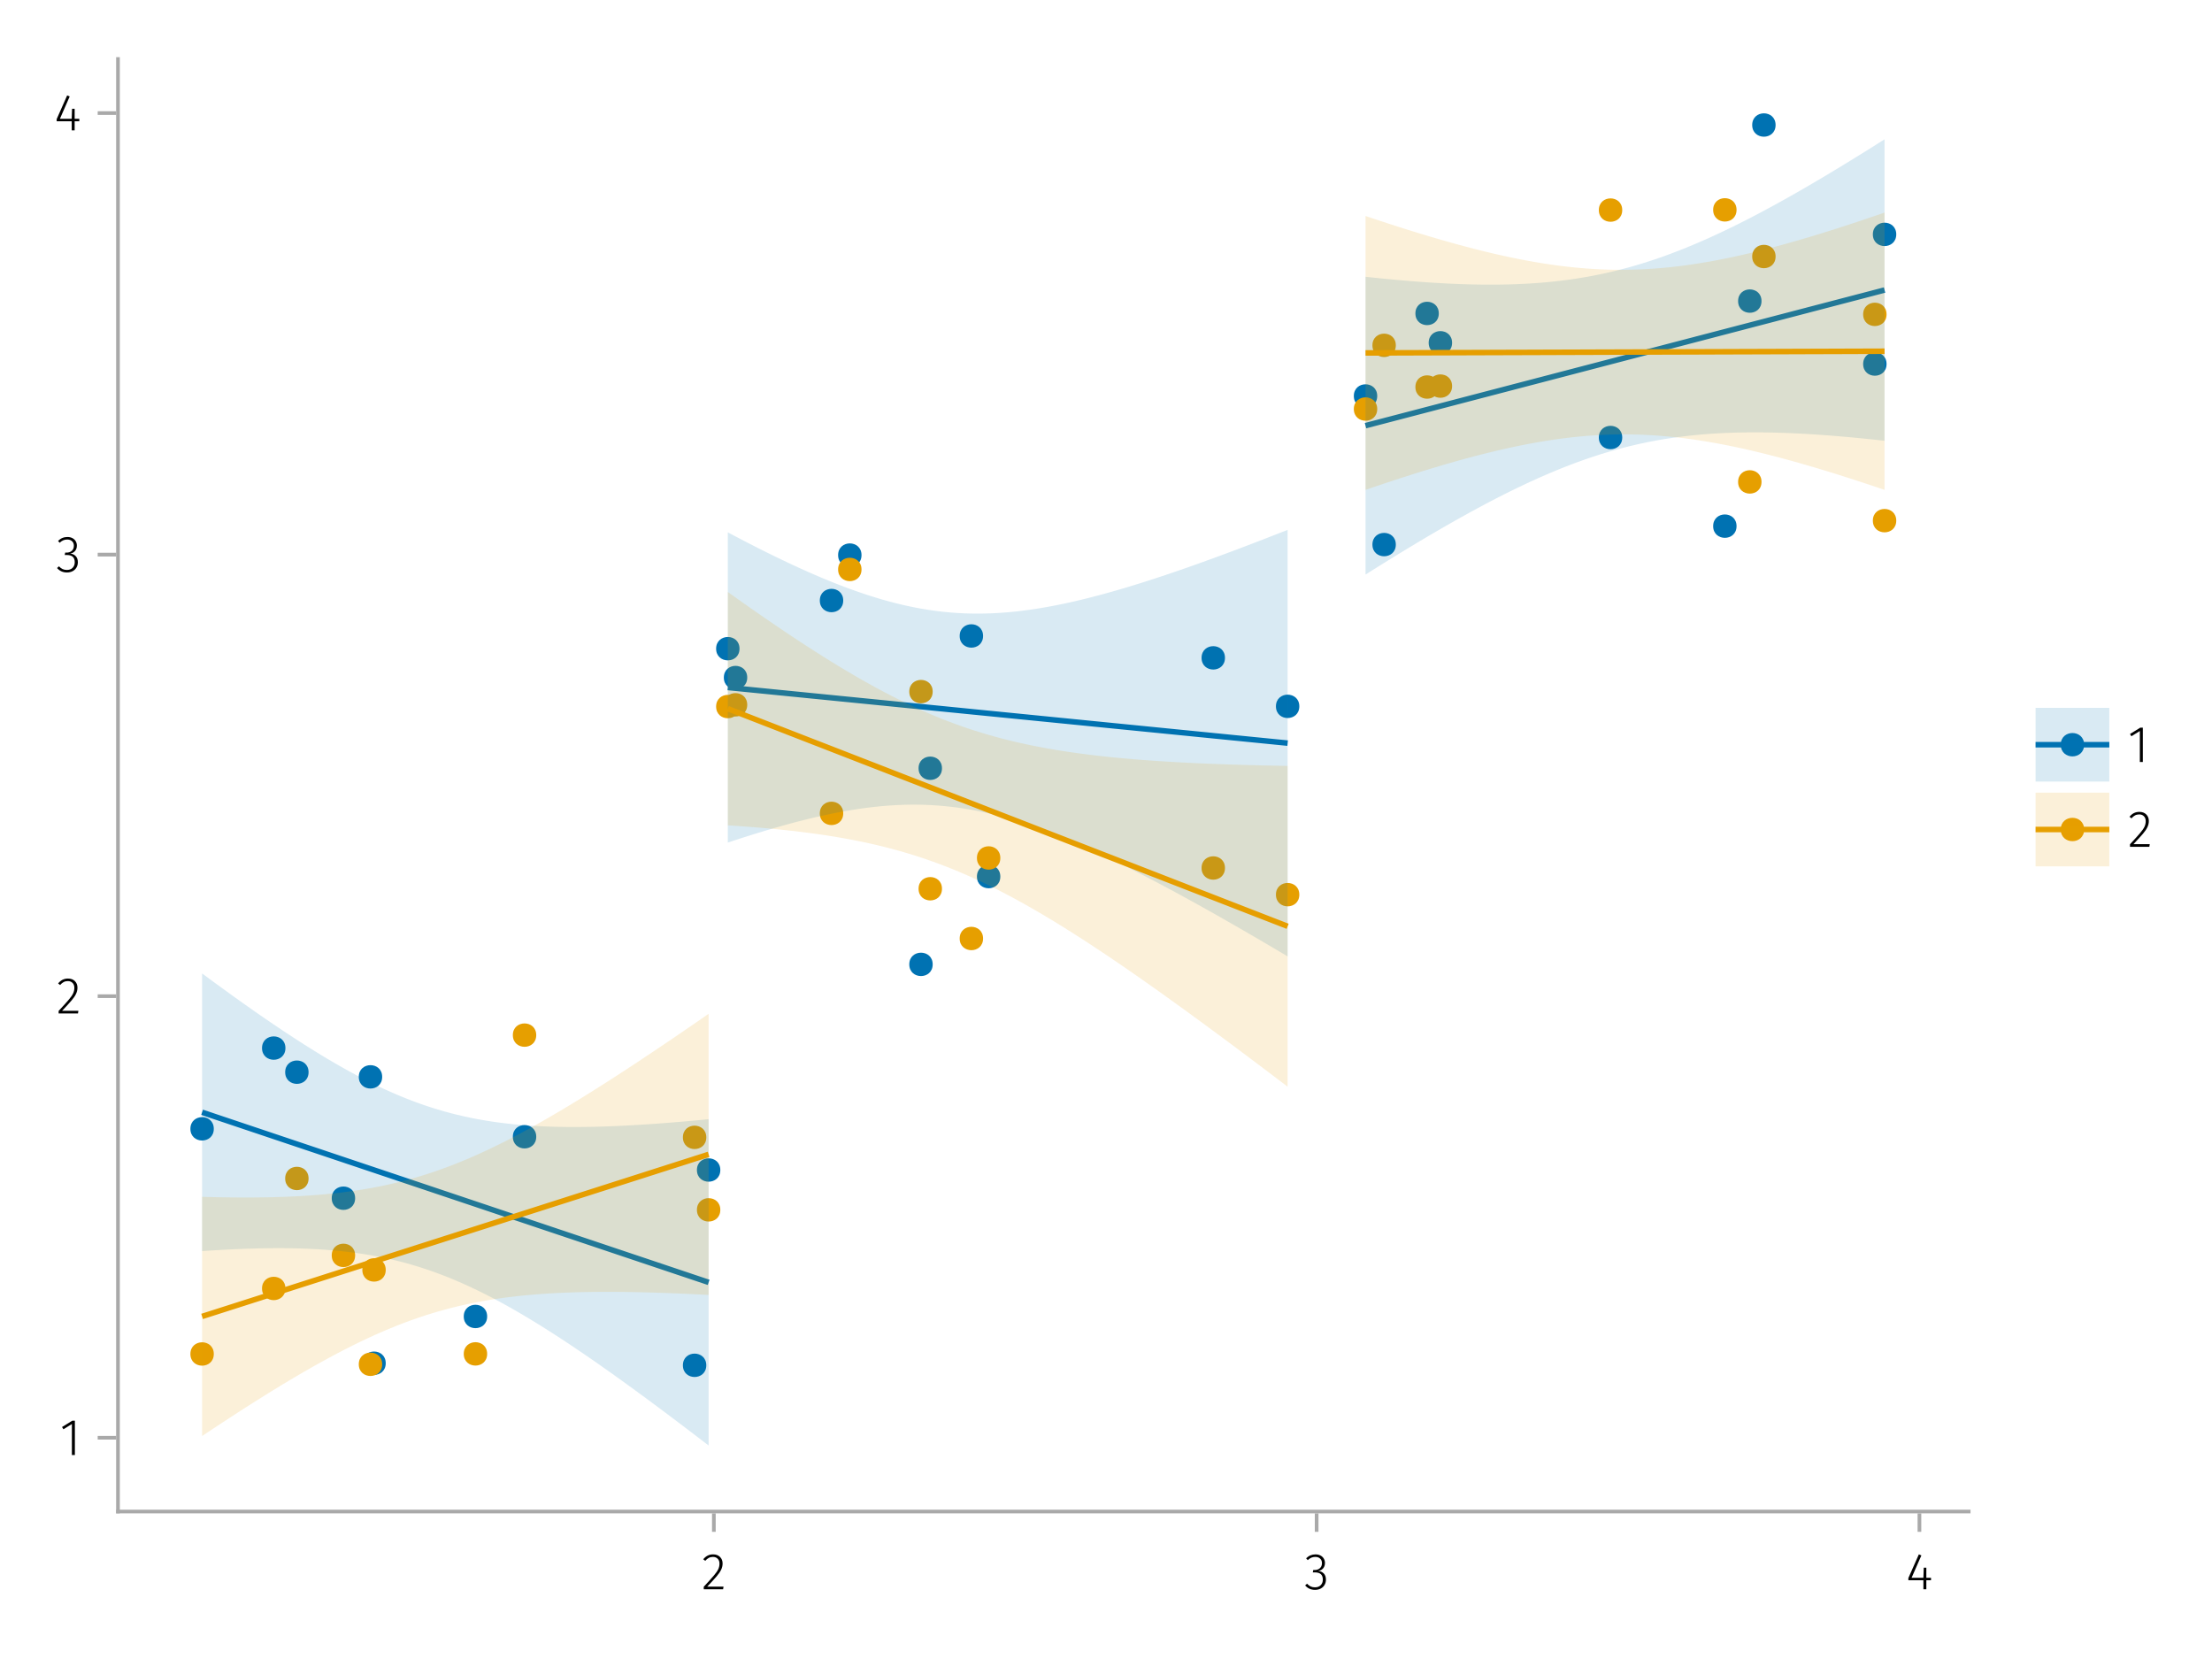 <?xml version="1.0" encoding="UTF-8"?>
<svg xmlns="http://www.w3.org/2000/svg" xmlns:xlink="http://www.w3.org/1999/xlink" width="600" height="450" viewBox="0 0 600 450">
<defs>
<g>
<g id="glyph-0-0-4636f1b7">
<path d="M 3.156 -9.469 C 3.938 -9.469 4.555 -9.238 5.016 -8.781 C 5.484 -8.32 5.719 -7.734 5.719 -7.016 C 5.719 -6.41 5.586 -5.844 5.328 -5.312 C 5.078 -4.781 4.68 -4.195 4.141 -3.562 C 3.609 -2.926 2.742 -1.977 1.547 -0.719 L 5.969 -0.719 L 5.859 0 L 0.609 0 L 0.609 -0.688 C 1.879 -2.051 2.789 -3.062 3.344 -3.719 C 3.906 -4.375 4.301 -4.941 4.531 -5.422 C 4.758 -5.898 4.875 -6.414 4.875 -6.969 C 4.875 -7.52 4.711 -7.957 4.391 -8.281 C 4.066 -8.613 3.641 -8.781 3.109 -8.781 C 2.68 -8.781 2.301 -8.691 1.969 -8.516 C 1.633 -8.336 1.316 -8.07 1.016 -7.719 L 0.469 -8.141 C 0.832 -8.586 1.234 -8.922 1.672 -9.141 C 2.109 -9.359 2.602 -9.469 3.156 -9.469 Z M 3.156 -9.469 "/>
</g>
<g id="glyph-1-0-4636f1b7">
<path d="M 3.094 -9.469 C 3.613 -9.469 4.066 -9.363 4.453 -9.156 C 4.848 -8.945 5.145 -8.664 5.344 -8.312 C 5.551 -7.969 5.656 -7.578 5.656 -7.141 C 5.656 -6.535 5.484 -6.039 5.141 -5.656 C 4.805 -5.281 4.367 -5.047 3.828 -4.953 C 4.43 -4.922 4.93 -4.703 5.328 -4.297 C 5.723 -3.898 5.922 -3.344 5.922 -2.625 C 5.922 -2.082 5.797 -1.602 5.547 -1.188 C 5.305 -0.77 4.961 -0.441 4.516 -0.203 C 4.066 0.035 3.547 0.156 2.953 0.156 C 1.867 0.156 0.977 -0.242 0.281 -1.047 L 0.797 -1.516 C 1.117 -1.172 1.445 -0.922 1.781 -0.766 C 2.125 -0.609 2.504 -0.531 2.922 -0.531 C 3.598 -0.531 4.125 -0.723 4.5 -1.109 C 4.883 -1.492 5.078 -2 5.078 -2.625 C 5.078 -3.926 4.379 -4.578 2.984 -4.578 L 2.359 -4.578 L 2.484 -5.234 L 2.922 -5.234 C 3.453 -5.234 3.906 -5.395 4.281 -5.719 C 4.656 -6.039 4.844 -6.5 4.844 -7.094 C 4.844 -7.613 4.676 -8.023 4.344 -8.328 C 4.02 -8.629 3.586 -8.781 3.047 -8.781 C 2.66 -8.781 2.301 -8.711 1.969 -8.578 C 1.645 -8.441 1.316 -8.219 0.984 -7.906 L 0.547 -8.406 C 0.922 -8.77 1.312 -9.035 1.719 -9.203 C 2.133 -9.379 2.594 -9.469 3.094 -9.469 Z M 3.094 -9.469 "/>
</g>
<g id="glyph-1-1-4636f1b7">
<path d="M 4.094 -9.312 L 4.094 0 L 3.281 0 L 3.281 -8.406 L 0.984 -6.984 L 0.609 -7.594 L 3.391 -9.312 Z M 4.094 -9.312 "/>
</g>
<g id="glyph-2-0-4636f1b7">
<path d="M 6.766 -3.125 L 6.766 -2.453 L 5.5 -2.453 L 5.5 0 L 4.703 0 L 4.703 -2.453 L 0.625 -2.453 L 0.625 -3.047 L 3.469 -9.469 L 4.156 -9.188 L 1.5 -3.125 L 4.703 -3.125 L 4.797 -5.859 L 5.5 -5.859 L 5.5 -3.125 Z M 6.766 -3.125 "/>
</g>
<g id="glyph-3-0-4636f1b7">
<path d="M 4.094 -9.312 L 4.094 0 L 3.281 0 L 3.281 -8.406 L 0.984 -6.984 L 0.609 -7.594 L 3.391 -9.312 Z M 4.094 -9.312 "/>
</g>
<g id="glyph-4-0-4636f1b7">
<path d="M 3.156 -9.469 C 3.938 -9.469 4.555 -9.238 5.016 -8.781 C 5.484 -8.32 5.719 -7.734 5.719 -7.016 C 5.719 -6.41 5.586 -5.844 5.328 -5.312 C 5.078 -4.781 4.68 -4.195 4.141 -3.562 C 3.609 -2.926 2.742 -1.977 1.547 -0.719 L 5.969 -0.719 L 5.859 0 L 0.609 0 L 0.609 -0.688 C 1.879 -2.051 2.789 -3.062 3.344 -3.719 C 3.906 -4.375 4.301 -4.941 4.531 -5.422 C 4.758 -5.898 4.875 -6.414 4.875 -6.969 C 4.875 -7.52 4.711 -7.957 4.391 -8.281 C 4.066 -8.613 3.641 -8.781 3.109 -8.781 C 2.68 -8.781 2.301 -8.691 1.969 -8.516 C 1.633 -8.336 1.316 -8.07 1.016 -7.719 L 0.469 -8.141 C 0.832 -8.586 1.234 -8.922 1.672 -9.141 C 2.109 -9.359 2.602 -9.469 3.156 -9.469 Z M 3.156 -9.469 "/>
</g>
<g id="glyph-5-0-4636f1b7">
<path d="M 3.094 -9.469 C 3.613 -9.469 4.066 -9.363 4.453 -9.156 C 4.848 -8.945 5.145 -8.664 5.344 -8.312 C 5.551 -7.969 5.656 -7.578 5.656 -7.141 C 5.656 -6.535 5.484 -6.039 5.141 -5.656 C 4.805 -5.281 4.367 -5.047 3.828 -4.953 C 4.43 -4.922 4.93 -4.703 5.328 -4.297 C 5.723 -3.898 5.922 -3.344 5.922 -2.625 C 5.922 -2.082 5.797 -1.602 5.547 -1.188 C 5.305 -0.77 4.961 -0.441 4.516 -0.203 C 4.066 0.035 3.547 0.156 2.953 0.156 C 1.867 0.156 0.977 -0.242 0.281 -1.047 L 0.797 -1.516 C 1.117 -1.172 1.445 -0.922 1.781 -0.766 C 2.125 -0.609 2.504 -0.531 2.922 -0.531 C 3.598 -0.531 4.125 -0.723 4.5 -1.109 C 4.883 -1.492 5.078 -2 5.078 -2.625 C 5.078 -3.926 4.379 -4.578 2.984 -4.578 L 2.359 -4.578 L 2.484 -5.234 L 2.922 -5.234 C 3.453 -5.234 3.906 -5.395 4.281 -5.719 C 4.656 -6.039 4.844 -6.5 4.844 -7.094 C 4.844 -7.613 4.676 -8.023 4.344 -8.328 C 4.02 -8.629 3.586 -8.781 3.047 -8.781 C 2.66 -8.781 2.301 -8.711 1.969 -8.578 C 1.645 -8.441 1.316 -8.219 0.984 -7.906 L 0.547 -8.406 C 0.922 -8.77 1.312 -9.035 1.719 -9.203 C 2.133 -9.379 2.594 -9.469 3.094 -9.469 Z M 3.094 -9.469 "/>
</g>
<g id="glyph-6-0-4636f1b7">
<path d="M 6.766 -3.125 L 6.766 -2.453 L 5.5 -2.453 L 5.5 0 L 4.703 0 L 4.703 -2.453 L 0.625 -2.453 L 0.625 -3.047 L 3.469 -9.469 L 4.156 -9.188 L 1.5 -3.125 L 4.703 -3.125 L 4.797 -5.859 L 5.5 -5.859 L 5.5 -3.125 Z M 6.766 -3.125 "/>
</g>
<g id="glyph-7-0-4636f1b7">
<path d="M 3.156 -9.469 C 3.938 -9.469 4.555 -9.238 5.016 -8.781 C 5.484 -8.32 5.719 -7.734 5.719 -7.016 C 5.719 -6.41 5.586 -5.844 5.328 -5.312 C 5.078 -4.781 4.68 -4.195 4.141 -3.562 C 3.609 -2.926 2.742 -1.977 1.547 -0.719 L 5.969 -0.719 L 5.859 0 L 0.609 0 L 0.609 -0.688 C 1.879 -2.051 2.789 -3.062 3.344 -3.719 C 3.906 -4.375 4.301 -4.941 4.531 -5.422 C 4.758 -5.898 4.875 -6.414 4.875 -6.969 C 4.875 -7.52 4.711 -7.957 4.391 -8.281 C 4.066 -8.613 3.641 -8.781 3.109 -8.781 C 2.68 -8.781 2.301 -8.691 1.969 -8.516 C 1.633 -8.336 1.316 -8.07 1.016 -7.719 L 0.469 -8.141 C 0.832 -8.586 1.234 -8.922 1.672 -9.141 C 2.109 -9.359 2.602 -9.469 3.156 -9.469 Z M 3.156 -9.469 "/>
</g>
</g>
</defs>
<rect x="-60" y="-45" width="720" height="540" fill="rgb(100%, 100%, 100%)" fill-opacity="1"/>
<path fill-rule="nonzero" fill="rgb(100%, 100%, 100%)" fill-opacity="1" d="M 32 410 L 534 410 L 534 16 L 32 16 Z M 32 410 "/>
<g fill="rgb(0%, 0%, 0%)" fill-opacity="1">
<use xlink:href="#glyph-0-0-4636f1b7" x="190.282" y="431.09"/>
</g>
<g fill="rgb(0%, 0%, 0%)" fill-opacity="1">
<use xlink:href="#glyph-1-0-4636f1b7" x="353.736" y="431.09"/>
</g>
<g fill="rgb(0%, 0%, 0%)" fill-opacity="1">
<use xlink:href="#glyph-2-0-4636f1b7" x="517.015" y="431.09"/>
</g>
<g fill="rgb(0%, 0%, 0%)" fill-opacity="1">
<use xlink:href="#glyph-3-0-4636f1b7" x="16.218" y="394.67"/>
</g>
<g fill="rgb(0%, 0%, 0%)" fill-opacity="1">
<use xlink:href="#glyph-4-0-4636f1b7" x="15.294" y="274.899"/>
</g>
<g fill="rgb(0%, 0%, 0%)" fill-opacity="1">
<use xlink:href="#glyph-5-0-4636f1b7" x="15.196" y="155.127"/>
</g>
<g fill="rgb(0%, 0%, 0%)" fill-opacity="1">
<use xlink:href="#glyph-6-0-4636f1b7" x="14.748" y="35.356"/>
</g>
<path fill-rule="nonzero" fill="rgb(0%, 44.706%, 69.804%)" fill-opacity="1" d="M 104.629 369.77 C 104.629 365.539 98.285 365.539 98.285 369.77 C 98.285 374 104.629 374 104.629 369.77 Z M 104.629 369.77 "/>
<path fill-rule="nonzero" fill="rgb(0%, 44.706%, 69.804%)" fill-opacity="1" d="M 77.422 284.289 C 77.422 280.059 71.074 280.059 71.074 284.289 C 71.074 288.52 77.422 288.52 77.422 284.289 Z M 77.422 284.289 "/>
<path fill-rule="nonzero" fill="rgb(0%, 44.706%, 69.804%)" fill-opacity="1" d="M 132.137 357.086 C 132.137 352.859 125.793 352.859 125.793 357.086 C 125.793 361.316 132.137 361.316 132.137 357.086 Z M 132.137 357.086 "/>
<path fill-rule="nonzero" fill="rgb(0%, 44.706%, 69.804%)" fill-opacity="1" d="M 57.992 306.191 C 57.992 301.961 51.645 301.961 51.645 306.191 C 51.645 310.422 57.992 310.422 57.992 306.191 Z M 57.992 306.191 "/>
<path fill-rule="nonzero" fill="rgb(0%, 44.706%, 69.804%)" fill-opacity="1" d="M 83.699 290.828 C 83.699 286.598 77.355 286.598 77.355 290.828 C 77.355 295.059 83.699 295.059 83.699 290.828 Z M 83.699 290.828 "/>
<path fill-rule="nonzero" fill="rgb(0%, 44.706%, 69.804%)" fill-opacity="1" d="M 191.578 370.336 C 191.578 366.105 185.234 366.105 185.234 370.336 C 185.234 374.566 191.578 374.566 191.578 370.336 Z M 191.578 370.336 "/>
<path fill-rule="nonzero" fill="rgb(0%, 44.706%, 69.804%)" fill-opacity="1" d="M 103.664 292.094 C 103.664 287.863 97.32 287.863 97.32 292.094 C 97.32 296.324 103.664 296.324 103.664 292.094 Z M 103.664 292.094 "/>
<path fill-rule="nonzero" fill="rgb(0%, 44.706%, 69.804%)" fill-opacity="1" d="M 145.453 308.34 C 145.453 304.109 139.109 304.109 139.109 308.34 C 139.109 312.57 145.453 312.57 145.453 308.34 Z M 145.453 308.34 "/>
<path fill-rule="nonzero" fill="rgb(0%, 44.706%, 69.804%)" fill-opacity="1" d="M 96.328 325.012 C 96.328 320.781 89.984 320.781 89.984 325.012 C 89.984 329.242 96.328 329.242 96.328 325.012 Z M 96.328 325.012 "/>
<path fill-rule="nonzero" fill="rgb(0%, 44.706%, 69.804%)" fill-opacity="1" d="M 195.383 317.363 C 195.383 313.133 189.039 313.133 189.039 317.363 C 189.039 321.59 195.383 321.59 195.383 317.363 Z M 195.383 317.363 "/>
<path fill-rule="nonzero" fill="rgb(0%, 44.706%, 69.804%)" fill-opacity="1" d="M 332.27 178.441 C 332.27 174.211 325.922 174.211 325.922 178.441 C 325.922 182.672 332.27 182.672 332.27 178.441 Z M 332.27 178.441 "/>
<path fill-rule="nonzero" fill="rgb(0%, 44.706%, 69.804%)" fill-opacity="1" d="M 252.988 261.582 C 252.988 257.355 246.641 257.355 246.641 261.582 C 246.641 265.812 252.988 265.812 252.988 261.582 Z M 252.988 261.582 "/>
<path fill-rule="nonzero" fill="rgb(0%, 44.706%, 69.804%)" fill-opacity="1" d="M 266.656 172.504 C 266.656 168.273 260.312 168.273 260.312 172.504 C 260.312 176.734 266.656 176.734 266.656 172.504 Z M 266.656 172.504 "/>
<path fill-rule="nonzero" fill="rgb(0%, 44.706%, 69.804%)" fill-opacity="1" d="M 200.59 175.953 C 200.59 171.723 194.246 171.723 194.246 175.953 C 194.246 180.184 200.59 180.184 200.59 175.953 Z M 200.59 175.953 "/>
<path fill-rule="nonzero" fill="rgb(0%, 44.706%, 69.804%)" fill-opacity="1" d="M 352.438 191.594 C 352.438 187.363 346.094 187.363 346.094 191.594 C 346.094 195.824 352.438 195.824 352.438 191.594 Z M 352.438 191.594 "/>
<path fill-rule="nonzero" fill="rgb(0%, 44.706%, 69.804%)" fill-opacity="1" d="M 233.684 150.566 C 233.684 146.336 227.336 146.336 227.336 150.566 C 227.336 154.797 233.684 154.797 233.684 150.566 Z M 233.684 150.566 "/>
<path fill-rule="nonzero" fill="rgb(0%, 44.706%, 69.804%)" fill-opacity="1" d="M 202.684 183.785 C 202.684 179.555 196.34 179.555 196.34 183.785 C 196.34 188.016 202.684 188.016 202.684 183.785 Z M 202.684 183.785 "/>
<path fill-rule="nonzero" fill="rgb(0%, 44.706%, 69.804%)" fill-opacity="1" d="M 228.723 162.891 C 228.723 158.66 222.375 158.66 222.375 162.891 C 222.375 167.121 228.723 167.121 228.723 162.891 Z M 228.723 162.891 "/>
<path fill-rule="nonzero" fill="rgb(0%, 44.706%, 69.804%)" fill-opacity="1" d="M 255.508 208.391 C 255.508 204.16 249.16 204.16 249.16 208.391 C 249.16 212.621 255.508 212.621 255.508 208.391 Z M 255.508 208.391 "/>
<path fill-rule="nonzero" fill="rgb(0%, 44.706%, 69.804%)" fill-opacity="1" d="M 271.336 237.77 C 271.336 233.539 264.992 233.539 264.992 237.77 C 264.992 242 271.336 242 271.336 237.77 Z M 271.336 237.77 "/>
<path fill-rule="nonzero" fill="rgb(0%, 44.706%, 69.804%)" fill-opacity="1" d="M 440.027 118.676 C 440.027 114.445 433.684 114.445 433.684 118.676 C 433.684 122.906 440.027 122.906 440.027 118.676 Z M 440.027 118.676 "/>
<path fill-rule="nonzero" fill="rgb(0%, 44.706%, 69.804%)" fill-opacity="1" d="M 471.035 142.715 C 471.035 138.484 464.691 138.484 464.691 142.715 C 464.691 146.945 471.035 146.945 471.035 142.715 Z M 471.035 142.715 "/>
<path fill-rule="nonzero" fill="rgb(0%, 44.706%, 69.804%)" fill-opacity="1" d="M 390.27 85.02 C 390.27 80.789 383.926 80.789 383.926 85.02 C 383.926 89.25 390.27 89.25 390.27 85.02 Z M 390.27 85.02 "/>
<path fill-rule="nonzero" fill="rgb(0%, 44.706%, 69.804%)" fill-opacity="1" d="M 378.613 147.715 C 378.613 143.488 372.266 143.488 372.266 147.715 C 372.266 151.945 378.613 151.945 378.613 147.715 Z M 378.613 147.715 "/>
<path fill-rule="nonzero" fill="rgb(0%, 44.706%, 69.804%)" fill-opacity="1" d="M 373.566 107.41 C 373.566 103.18 367.223 103.18 367.223 107.41 C 367.223 111.641 373.566 111.641 373.566 107.41 Z M 373.566 107.41 "/>
<path fill-rule="nonzero" fill="rgb(0%, 44.706%, 69.804%)" fill-opacity="1" d="M 393.875 92.98 C 393.875 88.75 387.527 88.75 387.527 92.98 C 387.527 97.211 393.875 97.211 393.875 92.98 Z M 393.875 92.98 "/>
<path fill-rule="nonzero" fill="rgb(0%, 44.706%, 69.804%)" fill-opacity="1" d="M 514.355 63.574 C 514.355 59.344 508.008 59.344 508.008 63.574 C 508.008 67.805 514.355 67.805 514.355 63.574 Z M 514.355 63.574 "/>
<path fill-rule="nonzero" fill="rgb(0%, 44.706%, 69.804%)" fill-opacity="1" d="M 477.805 81.668 C 477.805 77.438 471.457 77.438 471.457 81.668 C 471.457 85.898 477.805 85.898 477.805 81.668 Z M 477.805 81.668 "/>
<path fill-rule="nonzero" fill="rgb(0%, 44.706%, 69.804%)" fill-opacity="1" d="M 511.723 98.742 C 511.723 94.512 505.375 94.512 505.375 98.742 C 505.375 102.973 511.723 102.973 511.723 98.742 Z M 511.723 98.742 "/>
<path fill-rule="nonzero" fill="rgb(0%, 44.706%, 69.804%)" fill-opacity="1" d="M 481.625 33.91 C 481.625 29.68 475.281 29.68 475.281 33.91 C 475.281 38.141 481.625 38.141 481.625 33.91 Z M 481.625 33.91 "/>
<path fill-rule="nonzero" fill="rgb(90.196%, 62.353%, 0%)" fill-opacity="1" d="M 104.629 344.465 C 104.629 340.234 98.285 340.234 98.285 344.465 C 98.285 348.695 104.629 348.695 104.629 344.465 Z M 104.629 344.465 "/>
<path fill-rule="nonzero" fill="rgb(90.196%, 62.353%, 0%)" fill-opacity="1" d="M 77.422 349.492 C 77.422 345.262 71.074 345.262 71.074 349.492 C 71.074 353.723 77.422 353.723 77.422 349.492 Z M 77.422 349.492 "/>
<path fill-rule="nonzero" fill="rgb(90.196%, 62.353%, 0%)" fill-opacity="1" d="M 132.137 367.238 C 132.137 363.008 125.793 363.008 125.793 367.238 C 125.793 371.469 132.137 371.469 132.137 367.238 Z M 132.137 367.238 "/>
<path fill-rule="nonzero" fill="rgb(90.196%, 62.353%, 0%)" fill-opacity="1" d="M 57.992 367.266 C 57.992 363.035 51.645 363.035 51.645 367.266 C 51.645 371.492 57.992 371.492 57.992 367.266 Z M 57.992 367.266 "/>
<path fill-rule="nonzero" fill="rgb(90.196%, 62.353%, 0%)" fill-opacity="1" d="M 83.699 319.656 C 83.699 315.43 77.355 315.43 77.355 319.656 C 77.355 323.887 83.699 323.887 83.699 319.656 Z M 83.699 319.656 "/>
<path fill-rule="nonzero" fill="rgb(90.196%, 62.353%, 0%)" fill-opacity="1" d="M 191.578 308.504 C 191.578 304.273 185.234 304.273 185.234 308.504 C 185.234 312.734 191.578 312.734 191.578 308.504 Z M 191.578 308.504 "/>
<path fill-rule="nonzero" fill="rgb(90.196%, 62.353%, 0%)" fill-opacity="1" d="M 103.664 370.062 C 103.664 365.832 97.32 365.832 97.32 370.062 C 97.32 374.289 103.664 374.289 103.664 370.062 Z M 103.664 370.062 "/>
<path fill-rule="nonzero" fill="rgb(90.196%, 62.353%, 0%)" fill-opacity="1" d="M 145.453 280.773 C 145.453 276.543 139.109 276.543 139.109 280.773 C 139.109 285.004 145.453 285.004 145.453 280.773 Z M 145.453 280.773 "/>
<path fill-rule="nonzero" fill="rgb(90.196%, 62.353%, 0%)" fill-opacity="1" d="M 96.328 340.52 C 96.328 336.289 89.984 336.289 89.984 340.52 C 89.984 344.75 96.328 344.75 96.328 340.52 Z M 96.328 340.52 "/>
<path fill-rule="nonzero" fill="rgb(90.196%, 62.353%, 0%)" fill-opacity="1" d="M 195.383 328.168 C 195.383 323.938 189.039 323.938 189.039 328.168 C 189.039 332.398 195.383 332.398 195.383 328.168 Z M 195.383 328.168 "/>
<path fill-rule="nonzero" fill="rgb(90.196%, 62.353%, 0%)" fill-opacity="1" d="M 332.27 235.441 C 332.27 231.211 325.922 231.211 325.922 235.441 C 325.922 239.672 332.27 239.672 332.27 235.441 Z M 332.27 235.441 "/>
<path fill-rule="nonzero" fill="rgb(90.196%, 62.353%, 0%)" fill-opacity="1" d="M 252.988 187.594 C 252.988 183.363 246.641 183.363 246.641 187.594 C 246.641 191.824 252.988 191.824 252.988 187.594 Z M 252.988 187.594 "/>
<path fill-rule="nonzero" fill="rgb(90.196%, 62.353%, 0%)" fill-opacity="1" d="M 266.656 254.566 C 266.656 250.336 260.312 250.336 260.312 254.566 C 260.312 258.797 266.656 258.797 266.656 254.566 Z M 266.656 254.566 "/>
<path fill-rule="nonzero" fill="rgb(90.196%, 62.353%, 0%)" fill-opacity="1" d="M 200.59 191.652 C 200.59 187.422 194.246 187.422 194.246 191.652 C 194.246 195.883 200.59 195.883 200.59 191.652 Z M 200.59 191.652 "/>
<path fill-rule="nonzero" fill="rgb(90.196%, 62.353%, 0%)" fill-opacity="1" d="M 352.438 242.672 C 352.438 238.441 346.094 238.441 346.094 242.672 C 346.094 246.902 352.438 246.902 352.438 242.672 Z M 352.438 242.672 "/>
<path fill-rule="nonzero" fill="rgb(90.196%, 62.353%, 0%)" fill-opacity="1" d="M 233.684 154.461 C 233.684 150.234 227.336 150.234 227.336 154.461 C 227.336 158.691 233.684 158.691 233.684 154.461 Z M 233.684 154.461 "/>
<path fill-rule="nonzero" fill="rgb(90.196%, 62.353%, 0%)" fill-opacity="1" d="M 202.684 191.176 C 202.684 186.949 196.34 186.949 196.34 191.176 C 196.34 195.406 202.684 195.406 202.684 191.176 Z M 202.684 191.176 "/>
<path fill-rule="nonzero" fill="rgb(90.196%, 62.353%, 0%)" fill-opacity="1" d="M 228.723 220.625 C 228.723 216.395 222.375 216.395 222.375 220.625 C 222.375 224.855 228.723 224.855 228.723 220.625 Z M 228.723 220.625 "/>
<path fill-rule="nonzero" fill="rgb(90.196%, 62.353%, 0%)" fill-opacity="1" d="M 255.508 241.07 C 255.508 236.844 249.16 236.844 249.16 241.07 C 249.16 245.301 255.508 245.301 255.508 241.07 Z M 255.508 241.07 "/>
<path fill-rule="nonzero" fill="rgb(90.196%, 62.353%, 0%)" fill-opacity="1" d="M 271.336 232.723 C 271.336 228.492 264.992 228.492 264.992 232.723 C 264.992 236.953 271.336 236.953 271.336 232.723 Z M 271.336 232.723 "/>
<path fill-rule="nonzero" fill="rgb(90.196%, 62.353%, 0%)" fill-opacity="1" d="M 440.027 56.984 C 440.027 52.754 433.684 52.754 433.684 56.984 C 433.684 61.215 440.027 61.215 440.027 56.984 Z M 440.027 56.984 "/>
<path fill-rule="nonzero" fill="rgb(90.196%, 62.353%, 0%)" fill-opacity="1" d="M 471.035 56.926 C 471.035 52.695 464.691 52.695 464.691 56.926 C 464.691 61.152 471.035 61.152 471.035 56.926 Z M 471.035 56.926 "/>
<path fill-rule="nonzero" fill="rgb(90.196%, 62.353%, 0%)" fill-opacity="1" d="M 390.27 104.98 C 390.27 100.75 383.926 100.75 383.926 104.98 C 383.926 109.211 390.27 109.211 390.27 104.98 Z M 390.27 104.98 "/>
<path fill-rule="nonzero" fill="rgb(90.196%, 62.353%, 0%)" fill-opacity="1" d="M 378.613 93.672 C 378.613 89.441 372.266 89.441 372.266 93.672 C 372.266 97.902 378.613 97.902 378.613 93.672 Z M 378.613 93.672 "/>
<path fill-rule="nonzero" fill="rgb(90.196%, 62.353%, 0%)" fill-opacity="1" d="M 373.566 110.949 C 373.566 106.719 367.223 106.719 367.223 110.949 C 367.223 115.18 373.566 115.18 373.566 110.949 Z M 373.566 110.949 "/>
<path fill-rule="nonzero" fill="rgb(90.196%, 62.353%, 0%)" fill-opacity="1" d="M 393.875 104.727 C 393.875 100.496 387.527 100.496 387.527 104.727 C 387.527 108.957 393.875 108.957 393.875 104.727 Z M 393.875 104.727 "/>
<path fill-rule="nonzero" fill="rgb(90.196%, 62.353%, 0%)" fill-opacity="1" d="M 514.355 141.223 C 514.355 136.996 508.008 136.996 508.008 141.223 C 508.008 145.453 514.355 145.453 514.355 141.223 Z M 514.355 141.223 "/>
<path fill-rule="nonzero" fill="rgb(90.196%, 62.353%, 0%)" fill-opacity="1" d="M 477.805 130.719 C 477.805 126.488 471.457 126.488 471.457 130.719 C 471.457 134.949 477.805 134.949 477.805 130.719 Z M 477.805 130.719 "/>
<path fill-rule="nonzero" fill="rgb(90.196%, 62.353%, 0%)" fill-opacity="1" d="M 511.723 85.273 C 511.723 81.043 505.375 81.043 505.375 85.273 C 505.375 89.504 511.723 89.504 511.723 85.273 Z M 511.723 85.273 "/>
<path fill-rule="nonzero" fill="rgb(90.196%, 62.353%, 0%)" fill-opacity="1" d="M 481.625 69.578 C 481.625 65.348 475.281 65.348 475.281 69.578 C 475.281 73.809 481.625 73.809 481.625 69.578 Z M 481.625 69.578 "/>
<path fill="none" stroke-width="1.5" stroke-linecap="butt" stroke-linejoin="miter" stroke="rgb(0%, 44.706%, 69.804%)" stroke-opacity="1" stroke-miterlimit="2" d="M 54.816 301.703 L 56.199 302.164 L 56.891 302.398 L 57.578 302.629 L 58.27 302.863 L 59.652 303.324 L 60.34 303.559 L 61.723 304.02 L 62.414 304.254 L 63.102 304.484 L 63.793 304.715 L 64.484 304.949 L 65.176 305.18 L 65.863 305.41 L 66.555 305.645 L 67.938 306.105 L 68.625 306.34 L 70.008 306.801 L 70.699 307.035 L 71.387 307.266 L 72.078 307.496 L 72.77 307.73 L 73.461 307.961 L 74.148 308.195 L 75.531 308.656 L 76.223 308.891 L 76.91 309.121 L 77.602 309.352 L 78.293 309.586 L 78.984 309.816 L 79.672 310.047 L 80.363 310.281 L 81.746 310.742 L 82.434 310.977 L 83.816 311.438 L 84.508 311.672 L 85.195 311.902 L 85.887 312.133 L 86.578 312.367 L 87.27 312.598 L 87.957 312.828 L 88.648 313.062 L 89.34 313.293 L 90.031 313.527 L 90.719 313.758 L 91.41 313.988 L 92.102 314.223 L 92.793 314.453 L 93.48 314.684 L 94.172 314.918 L 95.555 315.379 L 96.242 315.613 L 97.625 316.074 L 98.316 316.309 L 99.004 316.539 L 99.695 316.77 L 100.387 317.004 L 101.078 317.234 L 101.766 317.465 L 102.457 317.699 L 103.148 317.93 L 103.84 318.164 L 104.527 318.395 L 105.219 318.625 L 105.91 318.859 L 106.602 319.09 L 107.289 319.32 L 107.98 319.555 L 109.363 320.016 L 110.051 320.25 L 111.434 320.711 L 112.125 320.945 L 112.812 321.176 L 113.504 321.406 L 114.195 321.641 L 114.883 321.871 L 115.574 322.102 L 116.266 322.336 L 116.957 322.566 L 117.645 322.797 L 118.336 323.031 L 119.027 323.262 L 119.719 323.496 L 120.406 323.727 L 121.098 323.957 L 121.789 324.191 L 122.48 324.422 L 123.168 324.652 L 123.859 324.887 L 125.242 325.348 L 125.93 325.582 L 127.312 326.043 L 128.004 326.277 L 128.691 326.508 L 129.383 326.738 L 130.074 326.973 L 130.766 327.203 L 131.453 327.434 L 132.145 327.668 L 132.836 327.898 L 133.527 328.133 L 134.215 328.363 L 134.906 328.594 L 135.598 328.828 L 136.289 329.059 L 136.977 329.289 L 137.668 329.523 L 139.051 329.984 L 139.738 330.219 L 141.121 330.68 L 141.812 330.914 L 142.5 331.145 L 143.191 331.375 L 143.883 331.609 L 144.574 331.84 L 145.262 332.07 L 145.953 332.305 L 147.336 332.766 L 148.023 333 L 148.715 333.23 L 149.406 333.465 L 150.098 333.695 L 150.785 333.926 L 151.477 334.16 L 152.859 334.621 L 153.547 334.855 L 154.93 335.316 L 155.621 335.551 L 156.309 335.781 L 157 336.012 L 157.691 336.246 L 158.383 336.477 L 159.07 336.707 L 159.762 336.941 L 161.145 337.402 L 161.832 337.637 L 163.215 338.098 L 163.906 338.332 L 164.594 338.562 L 165.285 338.797 L 166.668 339.258 L 167.355 339.492 L 168.738 339.953 L 169.43 340.188 L 170.117 340.418 L 170.809 340.648 L 171.5 340.883 L 172.191 341.113 L 172.879 341.344 L 173.57 341.578 L 174.953 342.039 L 175.641 342.273 L 177.023 342.734 L 177.715 342.969 L 178.402 343.199 L 179.094 343.43 L 179.785 343.664 L 180.477 343.895 L 181.164 344.129 L 182.547 344.59 L 183.238 344.824 L 183.926 345.055 L 184.617 345.285 L 185.309 345.52 L 186 345.75 L 186.688 345.98 L 187.379 346.215 L 188.07 346.445 L 188.758 346.676 L 189.449 346.91 L 190.832 347.371 L 191.52 347.605 L 192.211 347.836 "/>
<path fill-rule="nonzero" fill="rgb(0%, 44.706%, 69.804%)" fill-opacity="0.15" d="M 54.816 264.047 L 55.508 264.559 L 56.891 265.574 L 57.578 266.082 L 58.27 266.59 L 59.652 267.598 L 60.34 268.098 L 62.414 269.598 L 63.102 270.094 L 63.793 270.59 L 65.176 271.574 L 65.863 272.066 L 67.246 273.043 L 67.938 273.527 L 68.625 274.012 L 69.316 274.496 L 70.008 274.977 L 70.699 275.453 L 71.387 275.93 L 72.078 276.406 L 73.461 277.352 L 74.148 277.82 L 76.223 279.215 L 76.91 279.676 L 77.602 280.133 L 78.984 281.039 L 79.672 281.492 L 80.363 281.941 L 81.055 282.387 L 81.746 282.828 L 82.434 283.27 L 83.125 283.707 L 84.508 284.574 L 85.195 285.004 L 85.887 285.43 L 87.27 286.273 L 87.957 286.688 L 88.648 287.102 L 89.34 287.512 L 90.031 287.918 L 90.719 288.32 L 91.41 288.723 L 92.102 289.117 L 92.793 289.508 L 93.48 289.898 L 94.863 290.664 L 95.555 291.039 L 96.242 291.41 L 96.934 291.781 L 97.625 292.145 L 98.316 292.504 L 99.004 292.859 L 99.695 293.211 L 100.387 293.559 L 101.078 293.898 L 101.766 294.238 L 102.457 294.57 L 103.148 294.898 L 103.84 295.223 L 104.527 295.539 L 105.219 295.852 L 105.91 296.16 L 106.602 296.465 L 107.289 296.762 L 107.98 297.059 L 109.363 297.629 L 110.051 297.906 L 110.742 298.18 L 111.434 298.445 L 112.125 298.707 L 112.812 298.965 L 113.504 299.215 L 114.195 299.461 L 114.883 299.703 L 115.574 299.938 L 116.266 300.168 L 116.957 300.391 L 117.645 300.609 L 118.336 300.824 L 119.027 301.031 L 119.719 301.234 L 120.406 301.434 L 121.098 301.625 L 121.789 301.812 L 122.48 301.996 L 123.168 302.172 L 123.859 302.344 L 125.242 302.672 L 125.93 302.828 L 127.312 303.125 L 128.004 303.266 L 128.691 303.402 L 129.383 303.535 L 130.766 303.785 L 131.453 303.902 L 132.145 304.016 L 132.836 304.125 L 133.527 304.23 L 134.215 304.332 L 135.598 304.52 L 136.289 304.605 L 136.977 304.691 L 138.359 304.848 L 139.051 304.918 L 139.738 304.988 L 140.43 305.055 L 141.812 305.172 L 142.5 305.227 L 143.191 305.277 L 144.574 305.371 L 145.262 305.41 L 145.953 305.449 L 147.336 305.52 L 148.023 305.547 L 148.715 305.574 L 149.406 305.598 L 150.098 305.617 L 150.785 305.637 L 152.168 305.668 L 152.859 305.676 L 153.547 305.688 L 155.621 305.699 L 156.309 305.695 L 157 305.695 L 157.691 305.688 L 158.383 305.684 L 159.07 305.672 L 159.762 305.664 L 160.453 305.648 L 161.145 305.637 L 161.832 305.617 L 162.523 305.602 L 163.215 305.578 L 163.906 305.559 L 164.594 305.535 L 165.285 305.512 L 165.977 305.484 L 166.668 305.453 L 167.355 305.426 L 168.047 305.395 L 168.738 305.359 L 169.43 305.328 L 170.117 305.293 L 170.809 305.254 L 171.5 305.219 L 172.191 305.176 L 172.879 305.137 L 174.953 305.008 L 175.641 304.961 L 177.715 304.82 L 178.402 304.77 L 179.785 304.668 L 180.477 304.613 L 181.164 304.559 L 182.547 304.449 L 183.238 304.391 L 183.926 304.336 L 185.309 304.219 L 186 304.156 L 186.688 304.098 L 188.07 303.973 L 188.758 303.91 L 189.449 303.844 L 190.141 303.781 L 190.832 303.715 L 191.52 303.648 L 192.211 303.582 L 192.211 392.09 L 191.52 391.559 L 190.832 391.031 L 190.141 390.5 L 188.758 389.445 L 188.07 388.918 L 187.379 388.395 L 186.688 387.867 L 186 387.344 L 183.926 385.773 L 183.238 385.254 L 181.164 383.695 L 180.477 383.176 L 178.402 381.629 L 177.715 381.117 L 175.641 379.582 L 174.953 379.074 L 173.57 378.059 L 172.879 377.555 L 172.191 377.051 L 170.809 376.043 L 170.117 375.543 L 169.43 375.043 L 167.355 373.555 L 166.668 373.062 L 165.977 372.57 L 165.285 372.082 L 164.594 371.59 L 163.906 371.105 L 163.215 370.617 L 162.523 370.137 L 161.832 369.652 L 161.145 369.172 L 159.07 367.742 L 158.383 367.27 L 157 366.332 L 156.309 365.867 L 155.621 365.402 L 154.93 364.938 L 153.547 364.023 L 152.859 363.566 L 152.168 363.113 L 150.785 362.215 L 150.098 361.77 L 148.715 360.887 L 148.023 360.453 L 147.336 360.016 L 145.953 359.156 L 145.262 358.73 L 144.574 358.309 L 143.883 357.891 L 142.5 357.062 L 141.812 356.652 L 141.121 356.246 L 140.43 355.844 L 139.738 355.445 L 139.051 355.051 L 138.359 354.66 L 137.668 354.273 L 136.977 353.891 L 136.289 353.512 L 135.598 353.133 L 134.906 352.762 L 134.215 352.395 L 133.527 352.031 L 132.836 351.672 L 131.453 350.969 L 130.766 350.621 L 130.074 350.281 L 129.383 349.945 L 128.691 349.613 L 128.004 349.285 L 127.312 348.965 L 126.621 348.648 L 125.93 348.336 L 125.242 348.027 L 124.551 347.727 L 123.859 347.43 L 123.168 347.137 L 122.48 346.848 L 121.789 346.566 L 121.098 346.289 L 120.406 346.02 L 119.719 345.754 L 119.027 345.492 L 118.336 345.238 L 117.645 344.988 L 116.957 344.742 L 116.266 344.504 L 115.574 344.27 L 114.883 344.039 L 114.195 343.816 L 112.812 343.387 L 112.125 343.18 L 110.742 342.781 L 110.051 342.59 L 109.363 342.406 L 108.672 342.227 L 107.98 342.051 L 107.289 341.879 L 106.602 341.715 L 105.91 341.555 L 105.219 341.398 L 104.527 341.25 L 103.84 341.102 L 102.457 340.828 L 101.766 340.695 L 101.078 340.57 L 100.387 340.449 L 99.695 340.332 L 99.004 340.219 L 98.316 340.109 L 96.934 339.906 L 96.242 339.812 L 95.555 339.723 L 94.863 339.633 L 94.172 339.551 L 93.48 339.473 L 92.793 339.398 L 92.102 339.324 L 91.41 339.258 L 90.719 339.195 L 90.031 339.133 L 89.34 339.074 L 87.957 338.973 L 87.27 338.926 L 86.578 338.879 L 85.195 338.801 L 84.508 338.77 L 83.816 338.734 L 82.434 338.68 L 81.746 338.656 L 81.055 338.637 L 79.672 338.605 L 78.984 338.59 L 76.91 338.566 L 76.223 338.562 L 75.531 338.562 L 74.84 338.566 L 74.148 338.566 L 73.461 338.574 L 72.078 338.59 L 71.387 338.602 L 70.699 338.613 L 70.008 338.629 L 69.316 338.648 L 68.625 338.664 L 67.938 338.688 L 67.246 338.707 L 66.555 338.73 L 65.863 338.758 L 65.176 338.785 L 64.484 338.812 L 63.102 338.875 L 62.414 338.906 L 61.031 338.977 L 60.34 339.016 L 59.652 339.055 L 58.27 339.133 L 57.578 339.176 L 56.891 339.219 L 56.199 339.266 L 55.508 339.309 L 54.816 339.355 Z M 54.816 264.047 "/>
<path fill="none" stroke-width="1.5" stroke-linecap="butt" stroke-linejoin="miter" stroke="rgb(0%, 44.706%, 69.804%)" stroke-opacity="1" stroke-miterlimit="2" d="M 197.418 186.473 L 198.18 186.547 L 198.941 186.625 L 199.707 186.699 L 200.469 186.777 L 201.23 186.852 L 201.996 186.926 L 202.758 187.004 L 203.52 187.078 L 204.285 187.156 L 205.047 187.23 L 205.812 187.309 L 207.336 187.457 L 208.102 187.535 L 208.863 187.609 L 209.625 187.688 L 210.391 187.762 L 211.152 187.84 L 211.914 187.914 L 212.68 187.988 L 213.441 188.066 L 214.203 188.141 L 214.969 188.219 L 216.492 188.367 L 217.258 188.445 L 218.02 188.52 L 218.781 188.598 L 219.547 188.672 L 220.309 188.75 L 221.07 188.824 L 221.836 188.898 L 222.598 188.977 L 223.359 189.051 L 224.125 189.129 L 225.648 189.277 L 226.414 189.355 L 227.176 189.43 L 227.938 189.508 L 228.703 189.582 L 229.465 189.66 L 230.23 189.734 L 230.992 189.809 L 231.754 189.887 L 232.52 189.961 L 233.281 190.039 L 234.043 190.113 L 234.809 190.191 L 236.332 190.34 L 237.098 190.418 L 237.859 190.492 L 238.621 190.57 L 239.387 190.645 L 240.148 190.719 L 240.91 190.797 L 241.676 190.871 L 242.438 190.949 L 243.199 191.023 L 243.965 191.102 L 245.488 191.25 L 246.254 191.328 L 247.016 191.402 L 247.777 191.48 L 248.543 191.555 L 249.305 191.633 L 250.066 191.707 L 250.832 191.781 L 251.594 191.859 L 252.359 191.934 L 253.121 192.012 L 253.883 192.086 L 254.648 192.16 L 255.41 192.238 L 256.172 192.312 L 256.938 192.391 L 257.699 192.465 L 258.461 192.543 L 259.227 192.617 L 259.988 192.691 L 260.75 192.77 L 261.516 192.844 L 262.277 192.922 L 263.039 192.996 L 263.805 193.074 L 265.328 193.223 L 266.094 193.301 L 266.855 193.375 L 267.617 193.453 L 268.383 193.527 L 269.145 193.602 L 269.906 193.68 L 270.672 193.754 L 271.434 193.832 L 272.195 193.906 L 272.961 193.984 L 274.484 194.133 L 275.25 194.211 L 276.012 194.285 L 276.777 194.363 L 278.301 194.512 L 279.066 194.59 L 279.828 194.664 L 280.59 194.742 L 281.355 194.816 L 282.117 194.895 L 282.879 194.969 L 283.645 195.043 L 284.406 195.121 L 285.168 195.195 L 285.934 195.273 L 286.695 195.348 L 287.457 195.426 L 288.223 195.5 L 288.984 195.574 L 289.746 195.652 L 290.512 195.727 L 291.273 195.805 L 292.035 195.879 L 292.801 195.953 L 293.562 196.031 L 294.324 196.105 L 295.09 196.184 L 295.852 196.258 L 296.613 196.336 L 297.379 196.41 L 298.141 196.484 L 298.902 196.562 L 299.668 196.637 L 300.43 196.715 L 301.195 196.789 L 301.957 196.867 L 302.719 196.941 L 303.484 197.016 L 304.246 197.094 L 305.008 197.168 L 305.773 197.246 L 307.297 197.395 L 308.062 197.473 L 308.824 197.547 L 309.586 197.625 L 310.352 197.699 L 311.113 197.777 L 311.875 197.852 L 312.641 197.926 L 313.402 198.004 L 314.164 198.078 L 314.93 198.156 L 315.691 198.23 L 316.453 198.309 L 317.219 198.383 L 317.98 198.457 L 318.742 198.535 L 319.508 198.609 L 320.27 198.688 L 321.031 198.762 L 321.797 198.836 L 322.559 198.914 L 323.32 198.988 L 324.086 199.066 L 324.848 199.141 L 325.613 199.219 L 327.137 199.367 L 327.902 199.445 L 328.664 199.52 L 329.426 199.598 L 330.191 199.672 L 330.953 199.746 L 331.715 199.824 L 332.48 199.898 L 333.242 199.977 L 334.004 200.051 L 334.77 200.129 L 336.293 200.277 L 337.059 200.355 L 337.82 200.43 L 338.582 200.508 L 339.348 200.582 L 340.109 200.66 L 340.871 200.734 L 341.637 200.809 L 342.398 200.887 L 343.16 200.961 L 343.926 201.039 L 345.449 201.188 L 346.215 201.266 L 346.977 201.34 L 347.742 201.418 L 348.504 201.492 L 349.266 201.57 "/>
<path fill-rule="nonzero" fill="rgb(0%, 44.706%, 69.804%)" fill-opacity="0.15" d="M 197.418 144.395 L 198.18 144.801 L 198.941 145.203 L 199.707 145.605 L 201.23 146.402 L 201.996 146.801 L 202.758 147.195 L 203.52 147.586 L 204.285 147.977 L 205.047 148.367 L 205.812 148.754 L 207.336 149.52 L 208.102 149.898 L 208.863 150.277 L 209.625 150.652 L 210.391 151.023 L 211.152 151.395 L 211.914 151.762 L 212.68 152.125 L 213.441 152.488 L 214.203 152.848 L 214.969 153.203 L 215.73 153.559 L 216.492 153.91 L 217.258 154.258 L 218.02 154.602 L 218.781 154.941 L 219.547 155.281 L 221.07 155.945 L 221.836 156.273 L 222.598 156.598 L 223.359 156.918 L 224.125 157.234 L 224.887 157.547 L 225.648 157.855 L 226.414 158.16 L 227.176 158.461 L 227.938 158.758 L 228.703 159.051 L 229.465 159.34 L 230.23 159.625 L 230.992 159.902 L 231.754 160.176 L 232.52 160.445 L 233.281 160.711 L 234.043 160.969 L 234.809 161.227 L 235.57 161.477 L 236.332 161.719 L 237.098 161.957 L 237.859 162.191 L 238.621 162.422 L 239.387 162.645 L 240.148 162.859 L 240.91 163.07 L 241.676 163.277 L 242.438 163.477 L 243.199 163.668 L 243.965 163.855 L 244.727 164.039 L 245.488 164.211 L 246.254 164.383 L 247.016 164.543 L 247.777 164.699 L 248.543 164.848 L 249.305 164.992 L 250.066 165.129 L 250.832 165.258 L 251.594 165.379 L 252.359 165.496 L 253.121 165.605 L 253.883 165.707 L 254.648 165.805 L 255.41 165.895 L 256.172 165.977 L 256.938 166.051 L 257.699 166.121 L 258.461 166.184 L 259.227 166.238 L 259.988 166.285 L 260.75 166.328 L 261.516 166.363 L 262.277 166.391 L 263.039 166.41 L 263.805 166.426 L 264.566 166.434 L 265.328 166.438 L 266.094 166.43 L 266.855 166.422 L 267.617 166.402 L 268.383 166.379 L 269.145 166.348 L 269.906 166.312 L 270.672 166.27 L 271.434 166.223 L 272.195 166.168 L 272.961 166.109 L 273.723 166.043 L 274.484 165.969 L 275.25 165.895 L 276.012 165.812 L 276.777 165.723 L 277.539 165.629 L 278.301 165.531 L 279.066 165.426 L 279.828 165.32 L 280.59 165.207 L 281.355 165.086 L 282.117 164.965 L 282.879 164.836 L 283.645 164.703 L 284.406 164.566 L 285.168 164.426 L 285.934 164.281 L 286.695 164.133 L 287.457 163.977 L 288.223 163.82 L 288.984 163.66 L 289.746 163.492 L 290.512 163.324 L 291.273 163.152 L 292.035 162.973 L 292.801 162.793 L 294.324 162.426 L 295.09 162.234 L 295.852 162.043 L 296.613 161.844 L 297.379 161.645 L 298.141 161.445 L 298.902 161.238 L 299.668 161.031 L 300.43 160.82 L 301.195 160.605 L 301.957 160.391 L 302.719 160.172 L 303.484 159.953 L 304.246 159.727 L 305.008 159.504 L 305.773 159.273 L 307.297 158.812 L 308.062 158.574 L 308.824 158.34 L 309.586 158.102 L 310.352 157.859 L 311.113 157.617 L 311.875 157.371 L 312.641 157.125 L 314.164 156.625 L 314.93 156.371 L 316.453 155.863 L 317.219 155.605 L 317.98 155.348 L 318.742 155.086 L 319.508 154.824 L 320.27 154.562 L 321.031 154.297 L 321.797 154.031 L 323.32 153.492 L 324.086 153.223 L 324.848 152.953 L 325.613 152.68 L 326.375 152.406 L 327.137 152.129 L 327.902 151.852 L 329.426 151.297 L 330.191 151.016 L 331.715 150.453 L 332.48 150.172 L 334.004 149.602 L 334.77 149.316 L 335.531 149.027 L 336.293 148.742 L 337.059 148.453 L 337.82 148.16 L 338.582 147.871 L 339.348 147.578 L 340.109 147.289 L 340.871 146.996 L 341.637 146.699 L 342.398 146.406 L 343.16 146.109 L 343.926 145.812 L 345.449 145.219 L 346.215 144.922 L 346.977 144.621 L 347.742 144.324 L 349.266 143.723 L 349.266 259.418 L 347.742 258.512 L 346.977 258.059 L 346.215 257.609 L 345.449 257.16 L 343.926 256.262 L 343.16 255.812 L 342.398 255.367 L 341.637 254.918 L 340.871 254.473 L 340.109 254.027 L 339.348 253.586 L 338.582 253.141 L 337.059 252.258 L 336.293 251.816 L 334.77 250.941 L 334.004 250.5 L 333.242 250.066 L 332.48 249.629 L 331.715 249.195 L 330.191 248.328 L 329.426 247.895 L 327.902 247.035 L 327.137 246.609 L 326.375 246.18 L 325.613 245.754 L 324.848 245.332 L 324.086 244.906 L 323.32 244.484 L 322.559 244.066 L 321.797 243.645 L 321.031 243.227 L 320.27 242.812 L 319.508 242.395 L 318.742 241.98 L 317.219 241.16 L 316.453 240.75 L 314.93 239.938 L 314.164 239.535 L 312.641 238.73 L 311.875 238.332 L 311.113 237.938 L 310.352 237.539 L 309.586 237.148 L 308.062 236.367 L 307.297 235.98 L 305.773 235.215 L 305.008 234.836 L 304.246 234.457 L 303.484 234.082 L 302.719 233.711 L 301.957 233.34 L 301.195 232.973 L 300.43 232.605 L 299.668 232.246 L 298.902 231.883 L 298.141 231.527 L 297.379 231.176 L 296.613 230.824 L 295.09 230.129 L 294.324 229.789 L 293.562 229.449 L 292.801 229.117 L 292.035 228.785 L 291.273 228.457 L 290.512 228.133 L 289.746 227.809 L 288.984 227.492 L 288.223 227.18 L 287.457 226.871 L 286.695 226.566 L 285.934 226.266 L 285.168 225.965 L 283.645 225.387 L 282.879 225.102 L 282.117 224.82 L 281.355 224.547 L 280.59 224.277 L 279.828 224.012 L 279.066 223.75 L 278.301 223.496 L 277.539 223.246 L 276.777 223 L 276.012 222.762 L 275.25 222.527 L 274.484 222.297 L 273.723 222.074 L 272.961 221.859 L 272.195 221.645 L 270.672 221.238 L 269.906 221.047 L 269.145 220.859 L 268.383 220.676 L 267.617 220.5 L 266.855 220.332 L 266.094 220.168 L 265.328 220.012 L 264.566 219.863 L 263.805 219.719 L 263.039 219.582 L 262.277 219.449 L 261.516 219.328 L 260.75 219.211 L 259.988 219.102 L 259.227 218.996 L 258.461 218.898 L 257.699 218.809 L 256.938 218.727 L 256.172 218.652 L 255.41 218.582 L 254.648 218.52 L 253.883 218.465 L 253.121 218.414 L 252.359 218.371 L 251.594 218.336 L 250.832 218.309 L 250.066 218.285 L 249.305 218.27 L 248.543 218.262 L 247.777 218.258 L 247.016 218.262 L 246.254 218.273 L 245.488 218.289 L 244.727 218.312 L 243.965 218.344 L 243.199 218.379 L 242.438 218.422 L 241.676 218.469 L 240.91 218.523 L 240.148 218.582 L 239.387 218.648 L 238.621 218.719 L 237.859 218.793 L 237.098 218.875 L 236.332 218.965 L 235.57 219.055 L 234.809 219.152 L 234.043 219.258 L 233.281 219.363 L 232.52 219.477 L 231.754 219.598 L 230.992 219.719 L 230.23 219.848 L 229.465 219.977 L 228.703 220.113 L 227.938 220.254 L 227.176 220.398 L 226.414 220.547 L 225.648 220.703 L 224.887 220.859 L 224.125 221.02 L 223.359 221.184 L 221.836 221.527 L 221.07 221.703 L 220.309 221.883 L 219.547 222.066 L 218.781 222.25 L 217.258 222.633 L 216.492 222.828 L 215.73 223.027 L 214.969 223.23 L 214.203 223.434 L 213.441 223.641 L 212.68 223.852 L 211.914 224.066 L 211.152 224.281 L 210.391 224.5 L 209.625 224.723 L 208.102 225.168 L 207.336 225.398 L 205.812 225.859 L 205.047 226.094 L 204.285 226.332 L 203.52 226.57 L 201.996 227.055 L 201.23 227.301 L 199.707 227.793 L 198.941 228.043 L 197.418 228.551 Z M 197.418 144.395 "/>
<path fill="none" stroke-width="1.5" stroke-linecap="butt" stroke-linejoin="miter" stroke="rgb(0%, 44.706%, 69.804%)" stroke-opacity="1" stroke-miterlimit="2" d="M 370.395 115.461 L 371.102 115.273 L 373.223 114.723 L 373.93 114.535 L 374.641 114.352 L 375.348 114.168 L 376.055 113.98 L 377.469 113.613 L 378.176 113.426 L 379.59 113.059 L 380.301 112.871 L 381.715 112.504 L 382.422 112.316 L 383.836 111.949 L 384.543 111.762 L 385.957 111.395 L 386.668 111.207 L 388.082 110.84 L 388.789 110.652 L 390.203 110.285 L 390.91 110.098 L 392.324 109.73 L 393.035 109.543 L 394.449 109.176 L 395.156 108.988 L 396.57 108.621 L 397.277 108.434 L 398.691 108.066 L 399.402 107.879 L 400.816 107.512 L 401.523 107.324 L 403.645 106.773 L 404.352 106.586 L 405.059 106.402 L 405.77 106.219 L 406.477 106.031 L 407.891 105.664 L 408.598 105.477 L 410.012 105.109 L 410.719 104.922 L 411.43 104.738 L 412.137 104.555 L 412.844 104.367 L 414.258 104 L 414.965 103.812 L 416.379 103.445 L 417.086 103.258 L 417.797 103.074 L 418.504 102.891 L 419.211 102.703 L 420.625 102.336 L 421.332 102.148 L 422.746 101.781 L 423.453 101.594 L 424.164 101.41 L 424.871 101.227 L 425.578 101.039 L 426.992 100.672 L 427.699 100.484 L 429.113 100.117 L 429.82 99.93 L 430.531 99.746 L 431.238 99.562 L 431.945 99.375 L 433.359 99.008 L 434.066 98.82 L 436.188 98.27 L 436.898 98.082 L 438.312 97.715 L 439.02 97.527 L 440.434 97.16 L 441.141 96.973 L 441.848 96.789 L 442.559 96.605 L 443.266 96.418 L 444.68 96.051 L 445.387 95.863 L 446.801 95.496 L 447.508 95.309 L 448.215 95.125 L 448.926 94.941 L 449.633 94.754 L 451.047 94.387 L 451.754 94.199 L 453.168 93.832 L 453.875 93.645 L 454.582 93.461 L 455.293 93.277 L 456 93.09 L 457.414 92.723 L 458.121 92.535 L 459.535 92.168 L 460.242 91.98 L 460.949 91.797 L 461.66 91.613 L 462.367 91.426 L 463.781 91.059 L 464.488 90.871 L 465.902 90.504 L 466.609 90.316 L 467.32 90.133 L 468.734 89.766 L 469.441 89.578 L 470.855 89.211 L 471.562 89.023 L 472.977 88.656 L 473.688 88.469 L 475.102 88.102 L 475.809 87.914 L 477.223 87.547 L 477.93 87.359 L 479.344 86.992 L 480.055 86.805 L 481.469 86.438 L 482.176 86.25 L 483.59 85.883 L 484.297 85.695 L 485.711 85.328 L 486.422 85.141 L 487.836 84.773 L 488.543 84.586 L 489.957 84.219 L 490.664 84.031 L 492.078 83.664 L 492.789 83.477 L 494.203 83.109 L 494.91 82.922 L 496.324 82.555 L 497.031 82.367 L 497.738 82.184 L 498.449 82 L 499.156 81.812 L 501.277 81.262 L 501.984 81.074 L 503.398 80.707 L 504.105 80.52 L 504.816 80.336 L 505.523 80.152 L 506.23 79.965 L 507.645 79.598 L 508.352 79.41 L 509.766 79.043 L 510.473 78.855 L 511.184 78.672 "/>
<path fill-rule="nonzero" fill="rgb(0%, 44.706%, 69.804%)" fill-opacity="0.15" d="M 370.395 75.074 L 371.102 75.152 L 373.93 75.449 L 374.641 75.52 L 376.055 75.66 L 378.883 75.926 L 379.59 75.988 L 380.301 76.051 L 383.129 76.285 L 385.25 76.449 L 385.957 76.5 L 386.668 76.547 L 387.375 76.598 L 388.082 76.645 L 390.203 76.773 L 392.324 76.891 L 393.035 76.926 L 395.156 77.02 L 395.863 77.047 L 397.984 77.117 L 398.691 77.137 L 399.402 77.152 L 400.109 77.168 L 401.523 77.191 L 402.23 77.199 L 403.645 77.207 L 405.059 77.207 L 405.77 77.203 L 407.184 77.188 L 407.891 77.176 L 409.305 77.145 L 410.012 77.121 L 410.719 77.102 L 411.43 77.074 L 412.844 77.012 L 413.551 76.977 L 414.965 76.898 L 416.379 76.805 L 417.086 76.754 L 417.797 76.699 L 418.504 76.641 L 419.211 76.578 L 420.625 76.445 L 422.039 76.297 L 423.453 76.133 L 424.164 76.043 L 424.871 75.953 L 426.285 75.758 L 426.992 75.656 L 428.406 75.438 L 429.113 75.32 L 429.82 75.199 L 430.531 75.078 L 431.238 74.949 L 431.945 74.816 L 432.652 74.68 L 433.359 74.539 L 434.066 74.395 L 434.773 74.246 L 436.188 73.934 L 436.898 73.77 L 437.605 73.602 L 438.312 73.43 L 439.02 73.254 L 439.727 73.074 L 440.434 72.891 L 441.141 72.703 L 441.848 72.508 L 442.559 72.309 L 443.266 72.109 L 443.973 71.902 L 444.68 71.691 L 445.387 71.477 L 446.801 71.031 L 448.215 70.57 L 448.926 70.332 L 450.34 69.848 L 451.047 69.598 L 451.754 69.344 L 452.461 69.086 L 453.168 68.824 L 454.582 68.285 L 455.293 68.012 L 456 67.734 L 456.707 67.453 L 457.414 67.168 L 458.121 66.879 L 458.828 66.586 L 459.535 66.289 L 460.242 65.988 L 460.949 65.684 L 461.66 65.375 L 462.367 65.066 L 463.781 64.434 L 465.195 63.785 L 466.609 63.129 L 467.32 62.793 L 468.027 62.457 L 468.734 62.117 L 469.441 61.773 L 470.855 61.078 L 471.562 60.723 L 472.27 60.371 L 472.977 60.012 L 473.688 59.652 L 474.395 59.289 L 475.809 58.555 L 477.223 57.812 L 477.93 57.438 L 479.344 56.68 L 480.055 56.297 L 480.762 55.914 L 481.469 55.527 L 482.883 54.746 L 485.004 53.562 L 485.711 53.164 L 486.422 52.762 L 487.129 52.359 L 489.25 51.141 L 490.664 50.32 L 492.078 49.492 L 492.789 49.074 L 494.203 48.238 L 496.324 46.973 L 497.738 46.121 L 498.449 45.691 L 499.863 44.832 L 500.57 44.398 L 501.277 43.969 L 501.984 43.531 L 502.691 43.098 L 504.105 42.223 L 504.816 41.785 L 507.645 40.02 L 509.766 38.684 L 510.473 38.234 L 511.184 37.789 L 511.184 119.555 L 510.473 119.477 L 509.766 119.398 L 509.059 119.324 L 508.352 119.246 L 507.645 119.172 L 506.938 119.102 L 506.23 119.027 L 504.816 118.887 L 504.105 118.816 L 501.277 118.551 L 499.863 118.426 L 498.449 118.309 L 497.738 118.25 L 497.031 118.191 L 495.617 118.082 L 493.496 117.93 L 492.789 117.883 L 492.078 117.836 L 491.371 117.789 L 489.957 117.703 L 488.543 117.625 L 487.129 117.555 L 486.422 117.523 L 485.711 117.492 L 485.004 117.461 L 484.297 117.434 L 482.883 117.387 L 480.762 117.328 L 480.055 117.316 L 479.344 117.301 L 477.223 117.277 L 476.516 117.273 L 475.809 117.273 L 474.395 117.281 L 473.688 117.289 L 472.977 117.297 L 472.27 117.309 L 470.855 117.34 L 469.441 117.387 L 468.027 117.441 L 467.32 117.473 L 466.609 117.508 L 465.902 117.547 L 465.195 117.59 L 463.781 117.684 L 463.074 117.734 L 462.367 117.789 L 461.66 117.848 L 460.949 117.91 L 460.242 117.977 L 458.828 118.117 L 458.121 118.195 L 456.707 118.359 L 455.293 118.539 L 454.582 118.637 L 453.875 118.734 L 452.461 118.945 L 451.754 119.059 L 450.34 119.293 L 449.633 119.418 L 448.926 119.547 L 448.215 119.68 L 447.508 119.816 L 446.801 119.957 L 445.387 120.254 L 444.68 120.406 L 443.973 120.566 L 443.266 120.73 L 442.559 120.898 L 441.848 121.07 L 441.141 121.246 L 440.434 121.426 L 439.727 121.609 L 439.02 121.801 L 437.605 122.191 L 436.898 122.395 L 436.188 122.602 L 435.48 122.812 L 434.066 123.25 L 432.652 123.703 L 431.945 123.938 L 431.238 124.176 L 430.531 124.418 L 429.82 124.66 L 428.406 125.168 L 427.699 125.426 L 426.992 125.688 L 426.285 125.953 L 425.578 126.223 L 424.164 126.777 L 423.453 127.059 L 422.746 127.344 L 422.039 127.633 L 420.625 128.227 L 419.918 128.527 L 419.211 128.832 L 417.797 129.449 L 417.086 129.766 L 416.379 130.082 L 414.965 130.73 L 414.258 131.059 L 412.844 131.723 L 411.43 132.402 L 410.719 132.746 L 409.305 133.441 L 408.598 133.793 L 407.891 134.148 L 406.477 134.867 L 405.77 135.23 L 405.059 135.598 L 404.352 135.965 L 402.938 136.707 L 402.23 137.086 L 401.523 137.461 L 399.402 138.609 L 398.691 138.996 L 396.57 140.168 L 395.863 140.566 L 395.156 140.961 L 394.449 141.359 L 393.035 142.164 L 392.324 142.57 L 390.91 143.383 L 390.203 143.793 L 389.496 144.207 L 388.789 144.617 L 388.082 145.035 L 387.375 145.449 L 386.668 145.867 L 385.957 146.289 L 385.25 146.707 L 384.543 147.133 L 383.836 147.555 L 382.422 148.406 L 380.301 149.695 L 379.59 150.125 L 378.176 150.992 L 375.348 152.742 L 374.641 153.184 L 373.93 153.625 L 372.516 154.508 L 370.395 155.844 Z M 370.395 75.074 "/>
<path fill="none" stroke-width="1.5" stroke-linecap="butt" stroke-linejoin="miter" stroke="rgb(90.196%, 62.353%, 0%)" stroke-opacity="1" stroke-miterlimit="2" d="M 54.816 357.078 L 55.508 356.859 L 56.199 356.637 L 56.891 356.418 L 57.578 356.195 L 58.27 355.977 L 59.652 355.531 L 60.34 355.312 L 61.031 355.09 L 61.723 354.871 L 62.414 354.648 L 63.102 354.43 L 63.793 354.207 L 64.484 353.988 L 65.176 353.766 L 65.863 353.547 L 67.246 353.102 L 67.938 352.883 L 68.625 352.66 L 69.316 352.441 L 70.008 352.219 L 70.699 352 L 71.387 351.777 L 72.078 351.559 L 73.461 351.113 L 74.148 350.895 L 74.84 350.672 L 75.531 350.453 L 76.223 350.23 L 76.91 350.012 L 77.602 349.789 L 78.293 349.57 L 78.984 349.348 L 79.672 349.125 L 80.363 348.906 L 81.055 348.684 L 81.746 348.465 L 82.434 348.242 L 83.125 348.023 L 83.816 347.801 L 84.508 347.582 L 85.195 347.359 L 85.887 347.141 L 87.27 346.695 L 87.957 346.477 L 88.648 346.254 L 89.34 346.035 L 90.031 345.812 L 90.719 345.594 L 91.41 345.371 L 92.102 345.152 L 92.793 344.93 L 93.48 344.707 L 94.172 344.488 L 94.863 344.266 L 95.555 344.047 L 96.242 343.824 L 96.934 343.605 L 97.625 343.383 L 98.316 343.164 L 99.004 342.941 L 99.695 342.723 L 101.078 342.277 L 101.766 342.059 L 102.457 341.836 L 103.148 341.617 L 103.84 341.395 L 104.527 341.176 L 105.219 340.953 L 105.91 340.734 L 106.602 340.512 L 107.289 340.289 L 107.98 340.07 L 108.672 339.848 L 109.363 339.629 L 110.051 339.406 L 110.742 339.188 L 111.434 338.965 L 112.125 338.746 L 112.812 338.523 L 113.504 338.301 L 114.195 338.082 L 114.883 337.859 L 115.574 337.641 L 116.266 337.418 L 116.957 337.199 L 117.645 336.977 L 118.336 336.758 L 119.027 336.535 L 119.719 336.316 L 120.406 336.094 L 121.098 335.871 L 121.789 335.652 L 122.48 335.43 L 123.168 335.211 L 123.859 334.988 L 124.551 334.77 L 125.242 334.547 L 125.93 334.328 L 127.312 333.883 L 128.004 333.664 L 128.691 333.441 L 129.383 333.223 L 130.074 333 L 130.766 332.781 L 131.453 332.559 L 132.145 332.34 L 132.836 332.117 L 133.527 331.898 L 134.215 331.676 L 134.906 331.453 L 135.598 331.234 L 136.289 331.012 L 136.977 330.793 L 137.668 330.57 L 138.359 330.352 L 139.051 330.129 L 139.738 329.91 L 141.121 329.465 L 141.812 329.246 L 142.5 329.023 L 143.191 328.805 L 143.883 328.582 L 144.574 328.363 L 145.262 328.141 L 145.953 327.922 L 147.336 327.477 L 148.023 327.258 L 148.715 327.035 L 149.406 326.816 L 150.098 326.594 L 150.785 326.375 L 151.477 326.152 L 152.168 325.934 L 152.859 325.711 L 153.547 325.492 L 154.93 325.047 L 155.621 324.828 L 156.309 324.605 L 157 324.387 L 157.691 324.164 L 158.383 323.945 L 159.07 323.723 L 159.762 323.504 L 161.145 323.059 L 161.832 322.84 L 162.523 322.617 L 163.215 322.398 L 163.906 322.176 L 164.594 321.957 L 165.285 321.734 L 165.977 321.516 L 166.668 321.293 L 167.355 321.07 L 168.047 320.852 L 168.738 320.629 L 169.43 320.41 L 170.117 320.188 L 170.809 319.969 L 171.5 319.746 L 172.191 319.527 L 172.879 319.305 L 173.57 319.086 L 174.953 318.641 L 175.641 318.422 L 176.332 318.199 L 177.023 317.98 L 177.715 317.758 L 178.402 317.539 L 179.094 317.316 L 179.785 317.098 L 180.477 316.875 L 181.164 316.652 L 181.855 316.434 L 182.547 316.211 L 183.238 315.992 L 183.926 315.77 L 184.617 315.551 L 185.309 315.328 L 186 315.109 L 186.688 314.887 L 187.379 314.668 L 188.07 314.445 L 188.758 314.223 L 189.449 314.004 L 190.141 313.781 L 190.832 313.562 L 191.52 313.34 L 192.211 313.121 "/>
<path fill-rule="nonzero" fill="rgb(90.196%, 62.353%, 0%)" fill-opacity="0.15" d="M 54.816 324.637 L 56.199 324.676 L 56.891 324.691 L 57.578 324.707 L 58.961 324.738 L 59.652 324.75 L 60.34 324.762 L 61.723 324.785 L 62.414 324.793 L 63.102 324.801 L 65.176 324.812 L 65.863 324.816 L 67.246 324.816 L 67.938 324.812 L 68.625 324.809 L 69.316 324.805 L 70.699 324.789 L 71.387 324.781 L 72.77 324.758 L 73.461 324.742 L 74.148 324.727 L 75.531 324.688 L 76.223 324.664 L 76.91 324.641 L 78.293 324.586 L 78.984 324.555 L 79.672 324.523 L 81.055 324.453 L 81.746 324.414 L 82.434 324.375 L 83.125 324.328 L 83.816 324.285 L 84.508 324.234 L 85.195 324.184 L 86.578 324.074 L 87.27 324.016 L 87.957 323.953 L 88.648 323.891 L 90.031 323.75 L 90.719 323.68 L 92.102 323.523 L 92.793 323.438 L 93.48 323.352 L 94.863 323.172 L 95.555 323.074 L 96.242 322.977 L 97.625 322.766 L 98.316 322.656 L 99.004 322.539 L 99.695 322.422 L 100.387 322.301 L 101.078 322.176 L 101.766 322.043 L 102.457 321.91 L 103.148 321.773 L 103.84 321.629 L 104.527 321.484 L 105.91 321.18 L 106.602 321.02 L 107.289 320.855 L 107.98 320.688 L 108.672 320.516 L 109.363 320.34 L 110.051 320.156 L 110.742 319.973 L 111.434 319.781 L 112.125 319.586 L 112.812 319.387 L 113.504 319.184 L 114.195 318.973 L 114.883 318.762 L 115.574 318.543 L 116.266 318.32 L 116.957 318.094 L 117.645 317.859 L 118.336 317.625 L 119.027 317.383 L 119.719 317.137 L 120.406 316.887 L 121.098 316.633 L 122.48 316.109 L 123.168 315.84 L 123.859 315.566 L 124.551 315.289 L 125.242 315.008 L 125.93 314.723 L 126.621 314.434 L 128.004 313.84 L 128.691 313.535 L 129.383 313.23 L 130.074 312.918 L 130.766 312.602 L 131.453 312.285 L 132.145 311.961 L 133.527 311.305 L 134.215 310.969 L 134.906 310.633 L 135.598 310.293 L 136.289 309.945 L 136.977 309.598 L 137.668 309.246 L 139.051 308.535 L 139.738 308.172 L 140.43 307.809 L 141.121 307.441 L 141.812 307.07 L 142.5 306.695 L 143.191 306.32 L 143.883 305.938 L 144.574 305.559 L 145.262 305.172 L 145.953 304.785 L 146.645 304.395 L 147.336 304 L 148.023 303.605 L 149.406 302.809 L 150.098 302.406 L 150.785 302 L 151.477 301.594 L 152.859 300.773 L 153.547 300.359 L 154.238 299.945 L 155.621 299.109 L 156.309 298.688 L 157 298.266 L 158.383 297.414 L 159.07 296.984 L 159.762 296.555 L 160.453 296.121 L 161.145 295.691 L 161.832 295.254 L 163.906 293.941 L 164.594 293.5 L 165.285 293.059 L 166.668 292.168 L 167.355 291.723 L 168.047 291.277 L 168.738 290.828 L 169.43 290.375 L 170.117 289.926 L 172.191 288.566 L 172.879 288.109 L 174.262 287.195 L 174.953 286.734 L 175.641 286.277 L 177.023 285.355 L 177.715 284.891 L 178.402 284.426 L 179.094 283.965 L 179.785 283.496 L 180.477 283.031 L 181.164 282.566 L 183.238 281.16 L 183.926 280.688 L 184.617 280.219 L 186 279.273 L 186.688 278.801 L 187.379 278.328 L 188.07 277.852 L 188.758 277.379 L 190.832 275.949 L 191.52 275.469 L 192.211 274.992 L 192.211 351.246 L 191.52 351.211 L 190.832 351.176 L 188.758 351.07 L 188.07 351.039 L 187.379 351.004 L 186.688 350.973 L 186 350.941 L 185.309 350.91 L 184.617 350.883 L 183.926 350.852 L 183.238 350.824 L 181.164 350.742 L 180.477 350.719 L 178.402 350.648 L 177.715 350.625 L 175.641 350.566 L 174.953 350.547 L 172.879 350.5 L 172.191 350.488 L 171.5 350.473 L 170.809 350.461 L 170.117 350.453 L 169.43 350.441 L 168.047 350.426 L 167.355 350.422 L 166.668 350.418 L 165.285 350.41 L 164.594 350.41 L 163.906 350.414 L 163.215 350.414 L 162.523 350.418 L 161.832 350.426 L 161.145 350.43 L 160.453 350.441 L 159.762 350.449 L 159.07 350.461 L 158.383 350.477 L 157.691 350.488 L 156.309 350.527 L 155.621 350.547 L 154.238 350.594 L 153.547 350.621 L 152.859 350.648 L 151.477 350.711 L 150.785 350.746 L 150.098 350.785 L 148.715 350.863 L 148.023 350.91 L 147.336 350.957 L 146.645 351.004 L 145.953 351.055 L 145.262 351.109 L 144.574 351.168 L 143.883 351.227 L 143.191 351.289 L 142.5 351.355 L 141.812 351.422 L 141.121 351.492 L 140.43 351.566 L 139.738 351.645 L 139.051 351.727 L 138.359 351.809 L 137.668 351.895 L 136.977 351.984 L 136.289 352.078 L 135.598 352.176 L 134.906 352.277 L 134.215 352.383 L 133.527 352.488 L 132.145 352.715 L 131.453 352.836 L 130.766 352.957 L 129.383 353.215 L 128.691 353.352 L 128.004 353.488 L 126.621 353.777 L 125.93 353.93 L 125.242 354.086 L 124.551 354.246 L 123.859 354.41 L 123.168 354.578 L 122.48 354.754 L 121.789 354.93 L 121.098 355.113 L 120.406 355.301 L 119.719 355.492 L 119.027 355.688 L 118.336 355.887 L 117.645 356.094 L 116.957 356.305 L 116.266 356.52 L 115.574 356.738 L 114.883 356.961 L 114.195 357.188 L 113.504 357.422 L 112.812 357.66 L 112.125 357.902 L 111.434 358.148 L 110.051 358.656 L 109.363 358.918 L 108.672 359.184 L 107.98 359.453 L 107.289 359.727 L 106.602 360.004 L 105.91 360.285 L 104.527 360.863 L 103.84 361.16 L 103.148 361.461 L 101.766 362.07 L 101.078 362.383 L 100.387 362.699 L 99.695 363.02 L 99.004 363.344 L 98.316 363.672 L 97.625 364 L 96.934 364.336 L 96.242 364.676 L 95.555 365.016 L 94.172 365.711 L 93.48 366.066 L 92.793 366.422 L 91.41 367.141 L 90.719 367.508 L 90.031 367.875 L 89.34 368.246 L 88.648 368.621 L 87.957 369 L 87.27 369.379 L 86.578 369.762 L 85.195 370.535 L 84.508 370.926 L 83.125 371.715 L 82.434 372.113 L 81.746 372.516 L 80.363 373.32 L 79.672 373.73 L 78.984 374.141 L 78.293 374.551 L 76.91 375.379 L 76.223 375.797 L 74.148 377.062 L 73.461 377.488 L 72.77 377.914 L 71.387 378.773 L 70.699 379.207 L 69.316 380.074 L 68.625 380.512 L 67.938 380.949 L 65.863 382.273 L 65.176 382.719 L 63.793 383.609 L 63.102 384.059 L 62.414 384.508 L 61.723 384.957 L 60.34 385.863 L 59.652 386.316 L 58.961 386.77 L 57.578 387.684 L 56.891 388.141 L 56.199 388.602 L 55.508 389.059 L 54.816 389.52 Z M 54.816 324.637 "/>
<path fill="none" stroke-width="1.5" stroke-linecap="butt" stroke-linejoin="miter" stroke="rgb(90.196%, 62.353%, 0%)" stroke-opacity="1" stroke-miterlimit="2" d="M 197.418 192.223 L 198.941 192.816 L 199.707 193.113 L 201.23 193.707 L 201.996 194.004 L 203.52 194.598 L 204.285 194.895 L 205.047 195.191 L 205.812 195.488 L 207.336 196.082 L 208.102 196.379 L 208.863 196.672 L 209.625 196.969 L 210.391 197.266 L 211.914 197.859 L 212.68 198.156 L 214.203 198.75 L 214.969 199.047 L 216.492 199.641 L 217.258 199.938 L 218.781 200.531 L 219.547 200.828 L 221.07 201.422 L 221.836 201.715 L 223.359 202.309 L 224.125 202.605 L 225.648 203.199 L 226.414 203.496 L 227.938 204.09 L 228.703 204.387 L 229.465 204.684 L 230.23 204.98 L 231.754 205.574 L 232.52 205.871 L 234.043 206.465 L 234.809 206.758 L 236.332 207.352 L 237.098 207.648 L 238.621 208.242 L 239.387 208.539 L 240.91 209.133 L 241.676 209.43 L 243.199 210.023 L 243.965 210.32 L 245.488 210.914 L 246.254 211.211 L 247.016 211.508 L 247.777 211.801 L 248.543 212.098 L 250.066 212.691 L 250.832 212.988 L 251.594 213.285 L 252.359 213.582 L 253.883 214.176 L 254.648 214.473 L 256.172 215.066 L 256.938 215.363 L 258.461 215.957 L 259.227 216.254 L 260.75 216.848 L 261.516 217.141 L 263.039 217.734 L 263.805 218.031 L 265.328 218.625 L 266.094 218.922 L 267.617 219.516 L 268.383 219.812 L 269.906 220.406 L 270.672 220.703 L 272.195 221.297 L 272.961 221.594 L 273.723 221.891 L 274.484 222.184 L 275.25 222.48 L 276.012 222.777 L 276.777 223.074 L 278.301 223.668 L 279.066 223.965 L 280.59 224.559 L 281.355 224.855 L 282.879 225.449 L 283.645 225.746 L 285.168 226.34 L 285.934 226.637 L 286.695 226.934 L 287.457 227.227 L 288.223 227.523 L 289.746 228.117 L 290.512 228.414 L 292.035 229.008 L 292.801 229.305 L 294.324 229.898 L 295.09 230.195 L 296.613 230.789 L 297.379 231.086 L 298.902 231.68 L 299.668 231.977 L 300.43 232.27 L 301.195 232.566 L 302.719 233.16 L 303.484 233.457 L 305.008 234.051 L 305.773 234.348 L 307.297 234.941 L 308.062 235.238 L 309.586 235.832 L 310.352 236.129 L 311.875 236.723 L 312.641 237.02 L 313.402 237.312 L 314.164 237.609 L 314.93 237.906 L 316.453 238.5 L 317.219 238.797 L 318.742 239.391 L 319.508 239.688 L 321.031 240.281 L 321.797 240.578 L 323.32 241.172 L 324.086 241.469 L 324.848 241.766 L 325.613 242.062 L 326.375 242.359 L 327.137 242.652 L 327.902 242.949 L 329.426 243.543 L 330.191 243.84 L 331.715 244.434 L 332.48 244.73 L 334.004 245.324 L 334.77 245.621 L 336.293 246.215 L 337.059 246.512 L 338.582 247.105 L 339.348 247.402 L 340.109 247.695 L 340.871 247.992 L 341.637 248.289 L 343.16 248.883 L 343.926 249.18 L 345.449 249.773 L 346.215 250.07 L 346.977 250.367 L 347.742 250.664 L 349.266 251.258 "/>
<path fill-rule="nonzero" fill="rgb(90.196%, 62.353%, 0%)" fill-opacity="0.15" d="M 197.418 160.574 L 198.18 161.121 L 198.941 161.664 L 199.707 162.207 L 201.23 163.285 L 201.996 163.824 L 203.52 164.895 L 204.285 165.43 L 205.047 165.961 L 205.812 166.488 L 206.574 167.02 L 207.336 167.547 L 208.102 168.07 L 209.625 169.117 L 210.391 169.637 L 211.914 170.668 L 212.68 171.184 L 214.203 172.207 L 214.969 172.715 L 216.492 173.723 L 217.258 174.223 L 218.02 174.723 L 218.781 175.219 L 219.547 175.711 L 220.309 176.203 L 221.07 176.691 L 221.836 177.176 L 222.598 177.66 L 223.359 178.141 L 224.125 178.621 L 225.648 179.566 L 226.414 180.035 L 227.938 180.965 L 228.703 181.422 L 229.465 181.879 L 230.23 182.332 L 230.992 182.781 L 231.754 183.227 L 232.52 183.672 L 233.281 184.109 L 234.043 184.543 L 234.809 184.977 L 235.57 185.402 L 236.332 185.824 L 237.098 186.246 L 237.859 186.66 L 238.621 187.07 L 239.387 187.48 L 240.148 187.883 L 240.91 188.281 L 241.676 188.676 L 243.199 189.449 L 243.965 189.828 L 245.488 190.578 L 246.254 190.941 L 247.016 191.305 L 247.777 191.66 L 248.543 192.012 L 249.305 192.359 L 250.066 192.703 L 250.832 193.039 L 251.594 193.371 L 252.359 193.699 L 253.121 194.02 L 253.883 194.336 L 254.648 194.648 L 255.41 194.957 L 256.172 195.258 L 256.938 195.555 L 257.699 195.844 L 258.461 196.129 L 259.227 196.41 L 259.988 196.688 L 260.75 196.957 L 261.516 197.223 L 262.277 197.484 L 263.039 197.742 L 263.805 197.992 L 264.566 198.238 L 265.328 198.477 L 266.094 198.715 L 266.855 198.945 L 267.617 199.172 L 268.383 199.395 L 269.906 199.824 L 270.672 200.031 L 271.434 200.234 L 272.195 200.434 L 272.961 200.625 L 273.723 200.816 L 274.484 201.004 L 275.25 201.184 L 276.012 201.363 L 276.777 201.535 L 278.301 201.871 L 279.066 202.031 L 279.828 202.191 L 280.59 202.344 L 281.355 202.496 L 282.879 202.785 L 283.645 202.926 L 284.406 203.062 L 285.168 203.195 L 285.934 203.324 L 286.695 203.453 L 287.457 203.578 L 288.223 203.699 L 288.984 203.816 L 289.746 203.93 L 290.512 204.043 L 292.035 204.262 L 292.801 204.363 L 294.324 204.566 L 295.09 204.66 L 295.852 204.758 L 296.613 204.848 L 297.379 204.938 L 298.141 205.027 L 298.902 205.109 L 299.668 205.195 L 300.43 205.277 L 301.195 205.355 L 301.957 205.434 L 302.719 205.508 L 303.484 205.582 L 305.008 205.723 L 305.773 205.789 L 307.297 205.922 L 308.062 205.984 L 308.824 206.043 L 309.586 206.105 L 310.352 206.164 L 311.875 206.273 L 312.641 206.328 L 313.402 206.383 L 314.164 206.434 L 314.93 206.48 L 315.691 206.531 L 316.453 206.578 L 317.219 206.625 L 317.98 206.668 L 318.742 206.715 L 319.508 206.754 L 320.27 206.797 L 321.031 206.836 L 321.797 206.875 L 323.32 206.953 L 324.086 206.988 L 324.848 207.023 L 325.613 207.059 L 326.375 207.09 L 327.137 207.125 L 327.902 207.156 L 328.664 207.188 L 329.426 207.215 L 330.191 207.246 L 331.715 207.301 L 332.48 207.328 L 333.242 207.355 L 334.004 207.379 L 334.77 207.402 L 336.293 207.449 L 337.059 207.473 L 337.82 207.496 L 338.582 207.516 L 339.348 207.535 L 340.871 207.574 L 341.637 207.594 L 342.398 207.613 L 343.16 207.629 L 343.926 207.645 L 345.449 207.676 L 346.215 207.691 L 346.977 207.707 L 347.742 207.723 L 348.504 207.734 L 349.266 207.75 L 349.266 294.766 L 348.504 294.184 L 347.742 293.605 L 346.977 293.027 L 346.215 292.449 L 345.449 291.871 L 343.926 290.715 L 343.16 290.137 L 341.637 288.988 L 340.871 288.414 L 339.348 287.266 L 338.582 286.691 L 337.82 286.121 L 337.059 285.547 L 336.293 284.977 L 334.77 283.836 L 334.004 283.27 L 333.242 282.699 L 332.48 282.133 L 331.715 281.566 L 330.953 281 L 330.191 280.438 L 329.426 279.871 L 327.902 278.746 L 327.137 278.184 L 326.375 277.625 L 325.613 277.062 L 324.848 276.504 L 324.086 275.945 L 323.32 275.391 L 322.559 274.832 L 321.797 274.277 L 321.031 273.723 L 319.508 272.621 L 318.742 272.07 L 317.98 271.52 L 317.219 270.973 L 316.453 270.426 L 314.93 269.332 L 314.164 268.789 L 313.402 268.246 L 312.641 267.707 L 311.875 267.168 L 311.113 266.629 L 310.352 266.094 L 309.586 265.559 L 308.824 265.023 L 308.062 264.492 L 307.297 263.961 L 305.773 262.906 L 305.008 262.383 L 303.484 261.336 L 302.719 260.816 L 301.957 260.297 L 301.195 259.781 L 300.43 259.266 L 299.668 258.754 L 298.902 258.246 L 297.379 257.23 L 296.613 256.727 L 295.09 255.727 L 294.324 255.23 L 292.801 254.246 L 292.035 253.758 L 291.273 253.27 L 290.512 252.785 L 289.746 252.305 L 288.223 251.352 L 287.457 250.879 L 286.695 250.41 L 285.934 249.945 L 285.168 249.48 L 283.645 248.566 L 282.879 248.113 L 282.117 247.66 L 281.355 247.215 L 280.59 246.773 L 279.066 245.898 L 278.301 245.469 L 277.539 245.039 L 276.777 244.617 L 276.012 244.195 L 275.25 243.781 L 274.484 243.367 L 273.723 242.961 L 272.961 242.559 L 272.195 242.16 L 271.434 241.766 L 270.672 241.375 L 269.906 240.988 L 268.383 240.23 L 267.617 239.859 L 266.855 239.492 L 266.094 239.129 L 265.328 238.773 L 264.566 238.422 L 263.805 238.074 L 263.039 237.73 L 262.277 237.395 L 261.516 237.062 L 260.75 236.734 L 259.988 236.41 L 259.227 236.094 L 258.461 235.781 L 257.699 235.473 L 256.938 235.172 L 256.172 234.875 L 255.41 234.582 L 254.648 234.297 L 253.883 234.016 L 253.121 233.738 L 252.359 233.469 L 251.594 233.199 L 250.832 232.938 L 250.066 232.684 L 249.305 232.434 L 248.543 232.188 L 247.777 231.945 L 247.016 231.707 L 246.254 231.477 L 245.488 231.25 L 244.727 231.027 L 243.965 230.809 L 243.199 230.598 L 241.676 230.184 L 240.91 229.984 L 240.148 229.789 L 239.387 229.602 L 238.621 229.414 L 237.859 229.23 L 237.098 229.055 L 236.332 228.879 L 234.809 228.543 L 234.043 228.383 L 233.281 228.223 L 232.52 228.07 L 231.754 227.918 L 230.992 227.77 L 230.23 227.629 L 229.465 227.488 L 228.703 227.348 L 227.938 227.215 L 226.414 226.957 L 225.648 226.832 L 224.887 226.711 L 224.125 226.594 L 223.359 226.477 L 222.598 226.367 L 221.836 226.254 L 221.07 226.148 L 220.309 226.043 L 219.547 225.941 L 218.781 225.844 L 218.02 225.746 L 217.258 225.652 L 216.492 225.559 L 214.969 225.379 L 214.203 225.297 L 213.441 225.211 L 212.68 225.129 L 211.914 225.051 L 211.152 224.973 L 210.391 224.898 L 209.625 224.824 L 208.102 224.684 L 207.336 224.613 L 206.574 224.547 L 205.812 224.484 L 205.047 224.422 L 204.285 224.359 L 203.52 224.301 L 201.996 224.184 L 201.23 224.129 L 200.469 224.074 L 199.707 224.023 L 198.941 223.969 L 198.18 223.922 L 197.418 223.871 Z M 197.418 160.574 "/>
<path fill="none" stroke-width="1.5" stroke-linecap="butt" stroke-linejoin="miter" stroke="rgb(90.196%, 62.353%, 0%)" stroke-opacity="1" stroke-miterlimit="2" d="M 370.395 95.734 L 371.102 95.73 L 371.809 95.73 L 373.223 95.723 L 373.93 95.723 L 374.641 95.719 L 375.348 95.719 L 376.762 95.711 L 377.469 95.711 L 378.176 95.707 L 378.883 95.707 L 379.59 95.703 L 380.301 95.699 L 381.008 95.699 L 381.715 95.695 L 382.422 95.695 L 383.836 95.688 L 384.543 95.688 L 385.25 95.684 L 385.957 95.684 L 386.668 95.68 L 387.375 95.676 L 388.082 95.676 L 388.789 95.672 L 389.496 95.672 L 390.91 95.664 L 391.617 95.664 L 392.324 95.66 L 393.035 95.66 L 394.449 95.652 L 395.156 95.652 L 395.863 95.648 L 396.57 95.648 L 397.984 95.641 L 398.691 95.641 L 399.402 95.637 L 400.109 95.637 L 401.523 95.629 L 402.23 95.629 L 402.938 95.625 L 403.645 95.625 L 405.059 95.617 L 405.77 95.617 L 406.477 95.613 L 407.184 95.613 L 408.598 95.605 L 409.305 95.605 L 410.012 95.602 L 410.719 95.602 L 411.43 95.598 L 412.137 95.594 L 412.844 95.594 L 413.551 95.59 L 414.258 95.59 L 415.672 95.582 L 416.379 95.582 L 417.086 95.578 L 417.797 95.578 L 419.211 95.57 L 419.918 95.57 L 420.625 95.566 L 421.332 95.566 L 422.746 95.559 L 423.453 95.559 L 424.164 95.555 L 424.871 95.555 L 426.285 95.547 L 426.992 95.547 L 427.699 95.543 L 428.406 95.543 L 429.82 95.535 L 430.531 95.535 L 431.238 95.531 L 431.945 95.531 L 433.359 95.523 L 434.066 95.523 L 434.773 95.52 L 435.48 95.52 L 436.188 95.516 L 436.898 95.512 L 437.605 95.512 L 438.312 95.508 L 439.02 95.508 L 440.434 95.5 L 441.141 95.5 L 441.848 95.496 L 442.559 95.496 L 443.973 95.488 L 444.68 95.488 L 445.387 95.484 L 446.094 95.484 L 447.508 95.477 L 448.215 95.477 L 448.926 95.473 L 449.633 95.473 L 451.047 95.465 L 451.754 95.465 L 452.461 95.461 L 453.168 95.461 L 454.582 95.453 L 455.293 95.453 L 456 95.449 L 456.707 95.449 L 458.121 95.441 L 458.828 95.441 L 459.535 95.438 L 460.242 95.438 L 460.949 95.434 L 461.66 95.43 L 462.367 95.43 L 463.074 95.426 L 463.781 95.426 L 465.195 95.418 L 465.902 95.418 L 466.609 95.414 L 467.32 95.414 L 468.734 95.406 L 469.441 95.406 L 470.148 95.402 L 470.855 95.402 L 472.27 95.395 L 472.977 95.395 L 473.688 95.391 L 474.395 95.391 L 475.809 95.383 L 476.516 95.383 L 477.223 95.379 L 477.93 95.379 L 479.344 95.371 L 480.055 95.371 L 480.762 95.367 L 481.469 95.367 L 482.883 95.359 L 483.59 95.359 L 484.297 95.355 L 485.004 95.355 L 485.711 95.352 L 486.422 95.348 L 487.129 95.348 L 487.836 95.344 L 488.543 95.344 L 489.957 95.336 L 490.664 95.336 L 491.371 95.332 L 492.078 95.332 L 492.789 95.328 L 493.496 95.324 L 494.203 95.324 L 494.91 95.32 L 495.617 95.32 L 497.031 95.312 L 497.738 95.312 L 498.449 95.309 L 499.156 95.309 L 500.57 95.301 L 501.277 95.301 L 501.984 95.297 L 502.691 95.297 L 504.105 95.289 L 504.816 95.289 L 505.523 95.285 L 506.23 95.285 L 507.645 95.277 L 508.352 95.277 L 509.059 95.273 L 509.766 95.273 L 510.473 95.27 L 511.184 95.266 "/>
<path fill-rule="nonzero" fill="rgb(90.196%, 62.353%, 0%)" fill-opacity="0.15" d="M 370.395 58.586 L 371.809 59.062 L 373.93 59.766 L 374.641 60 L 375.348 60.234 L 377.469 60.926 L 379.59 61.605 L 380.301 61.832 L 381.715 62.277 L 382.422 62.496 L 383.129 62.719 L 383.836 62.938 L 384.543 63.152 L 385.25 63.371 L 385.957 63.586 L 386.668 63.797 L 387.375 64.012 L 388.082 64.223 L 390.91 65.051 L 391.617 65.254 L 392.324 65.453 L 393.035 65.652 L 393.742 65.852 L 395.863 66.438 L 396.57 66.625 L 397.277 66.816 L 397.984 67.004 L 398.691 67.188 L 399.402 67.371 L 400.109 67.555 L 400.816 67.734 L 402.23 68.086 L 403.645 68.43 L 405.059 68.766 L 405.77 68.93 L 407.184 69.25 L 407.891 69.406 L 409.305 69.711 L 410.719 70.008 L 411.43 70.152 L 412.137 70.293 L 413.551 70.566 L 414.258 70.699 L 414.965 70.828 L 416.379 71.078 L 417.086 71.199 L 417.797 71.316 L 418.504 71.43 L 419.918 71.648 L 420.625 71.754 L 422.746 72.047 L 423.453 72.137 L 424.164 72.223 L 425.578 72.387 L 426.992 72.535 L 427.699 72.605 L 429.113 72.73 L 429.82 72.789 L 430.531 72.844 L 431.238 72.895 L 432.652 72.98 L 433.359 73.02 L 434.066 73.055 L 435.48 73.109 L 436.188 73.133 L 436.898 73.148 L 437.605 73.164 L 438.312 73.176 L 439.727 73.184 L 440.434 73.18 L 441.848 73.164 L 442.559 73.148 L 443.973 73.109 L 444.68 73.082 L 445.387 73.051 L 446.094 73.016 L 447.508 72.938 L 448.215 72.891 L 448.926 72.84 L 449.633 72.785 L 450.34 72.727 L 451.047 72.664 L 452.461 72.531 L 453.168 72.457 L 453.875 72.379 L 454.582 72.297 L 455.293 72.215 L 456.707 72.035 L 457.414 71.941 L 458.828 71.738 L 460.242 71.527 L 460.949 71.414 L 461.66 71.297 L 462.367 71.18 L 463.074 71.059 L 463.781 70.934 L 465.195 70.676 L 466.609 70.402 L 467.32 70.266 L 468.734 69.977 L 469.441 69.828 L 470.855 69.523 L 472.27 69.211 L 472.977 69.047 L 473.688 68.883 L 474.395 68.719 L 475.102 68.551 L 476.516 68.207 L 477.223 68.031 L 479.344 67.492 L 480.055 67.309 L 481.469 66.934 L 483.59 66.359 L 484.297 66.164 L 485.711 65.766 L 486.422 65.566 L 487.836 65.16 L 489.25 64.746 L 491.371 64.113 L 492.078 63.898 L 492.789 63.684 L 493.496 63.469 L 494.91 63.031 L 497.738 62.141 L 498.449 61.914 L 499.156 61.688 L 502.691 60.535 L 504.105 60.066 L 504.816 59.828 L 505.523 59.59 L 506.23 59.355 L 506.938 59.113 L 507.645 58.875 L 510.473 57.906 L 511.184 57.66 L 511.184 132.875 L 510.473 132.633 L 508.352 131.918 L 505.523 130.98 L 504.816 130.75 L 504.105 130.516 L 503.398 130.289 L 501.984 129.828 L 501.277 129.602 L 500.57 129.379 L 499.863 129.152 L 498.449 128.707 L 497.738 128.484 L 495.617 127.828 L 493.496 127.184 L 492.789 126.973 L 492.078 126.762 L 489.957 126.141 L 487.836 125.531 L 486.422 125.133 L 485.711 124.938 L 485.004 124.742 L 483.59 124.359 L 481.469 123.797 L 480.762 123.613 L 480.055 123.434 L 479.344 123.254 L 477.93 122.902 L 476.516 122.559 L 475.102 122.223 L 474.395 122.059 L 473.688 121.898 L 472.977 121.738 L 472.27 121.582 L 470.855 121.277 L 470.148 121.129 L 468.734 120.84 L 468.027 120.699 L 467.32 120.562 L 466.609 120.426 L 465.902 120.293 L 465.195 120.164 L 463.781 119.914 L 462.367 119.68 L 461.66 119.566 L 460.949 119.453 L 459.535 119.242 L 458.828 119.141 L 458.121 119.043 L 457.414 118.949 L 456.707 118.859 L 456 118.773 L 455.293 118.691 L 454.582 118.609 L 453.168 118.461 L 451.754 118.328 L 450.34 118.211 L 449.633 118.156 L 448.926 118.109 L 448.215 118.062 L 447.508 118.02 L 446.094 117.949 L 445.387 117.918 L 443.973 117.871 L 442.559 117.84 L 441.848 117.832 L 441.141 117.824 L 439.727 117.824 L 439.02 117.832 L 438.312 117.844 L 436.898 117.875 L 436.188 117.898 L 435.48 117.926 L 434.773 117.957 L 434.066 117.992 L 433.359 118.031 L 432.652 118.074 L 431.945 118.121 L 431.238 118.172 L 430.531 118.227 L 429.82 118.285 L 429.113 118.348 L 428.406 118.414 L 427.699 118.484 L 426.285 118.633 L 425.578 118.715 L 424.164 118.887 L 423.453 118.98 L 422.746 119.074 L 421.332 119.277 L 420.625 119.383 L 419.211 119.602 L 417.797 119.836 L 417.086 119.961 L 416.379 120.086 L 414.965 120.344 L 414.258 120.477 L 413.551 120.617 L 412.844 120.754 L 411.43 121.043 L 410.719 121.191 L 409.305 121.496 L 408.598 121.652 L 407.184 121.973 L 406.477 122.137 L 405.77 122.305 L 405.059 122.473 L 403.645 122.816 L 402.938 122.992 L 400.816 123.531 L 400.109 123.715 L 399.402 123.902 L 398.691 124.09 L 397.277 124.473 L 395.156 125.059 L 394.449 125.258 L 393.035 125.664 L 392.324 125.867 L 390.91 126.281 L 388.789 126.914 L 387.375 127.344 L 386.668 127.562 L 385.957 127.777 L 385.25 128 L 384.543 128.219 L 383.129 128.664 L 380.301 129.57 L 379.59 129.801 L 378.176 130.262 L 375.348 131.199 L 374.641 131.438 L 373.93 131.676 L 373.223 131.914 L 372.516 132.156 L 371.809 132.395 L 370.395 132.879 Z M 370.395 58.586 "/>
<path fill="none" stroke-width="1" stroke-linecap="butt" stroke-linejoin="miter" stroke="rgb(66.275%, 66.275%, 66.275%)" stroke-opacity="1" stroke-miterlimit="1.155" d="M 193.633 410.5 L 193.633 415.5 "/>
<path fill="none" stroke-width="1" stroke-linecap="butt" stroke-linejoin="miter" stroke="rgb(66.275%, 66.275%, 66.275%)" stroke-opacity="1" stroke-miterlimit="1.155" d="M 357.137 410.5 L 357.137 415.5 "/>
<path fill="none" stroke-width="1" stroke-linecap="butt" stroke-linejoin="miter" stroke="rgb(66.275%, 66.275%, 66.275%)" stroke-opacity="1" stroke-miterlimit="1.155" d="M 520.641 410.5 L 520.641 415.5 "/>
<path fill="none" stroke-width="1" stroke-linecap="butt" stroke-linejoin="miter" stroke="rgb(66.275%, 66.275%, 66.275%)" stroke-opacity="1" stroke-miterlimit="1.155" d="M 31.5 389.98 L 26.5 389.98 "/>
<path fill="none" stroke-width="1" stroke-linecap="butt" stroke-linejoin="miter" stroke="rgb(66.275%, 66.275%, 66.275%)" stroke-opacity="1" stroke-miterlimit="1.155" d="M 31.5 270.207 L 26.5 270.207 "/>
<path fill="none" stroke-width="1" stroke-linecap="butt" stroke-linejoin="miter" stroke="rgb(66.275%, 66.275%, 66.275%)" stroke-opacity="1" stroke-miterlimit="1.155" d="M 31.5 150.438 L 26.5 150.438 "/>
<path fill="none" stroke-width="1" stroke-linecap="butt" stroke-linejoin="miter" stroke="rgb(66.275%, 66.275%, 66.275%)" stroke-opacity="1" stroke-miterlimit="1.155" d="M 31.5 30.668 L 26.5 30.668 "/>
<path fill-rule="nonzero" fill="rgb(0%, 44.706%, 69.804%)" fill-opacity="1" d="M 565.32 202 C 565.32 197.77 558.973 197.77 558.973 202 C 558.973 206.23 565.32 206.23 565.32 202 Z M 565.32 202 "/>
<path fill-rule="nonzero" fill="rgb(0%, 44.706%, 69.804%)" fill-opacity="0.15" d="M 552.148 212 L 572.148 212 L 572.148 192 L 552.148 192 Z M 552.148 212 "/>
<path fill="none" stroke-width="1.5" stroke-linecap="butt" stroke-linejoin="miter" stroke="rgb(0%, 44.706%, 69.804%)" stroke-opacity="1" stroke-miterlimit="2" d="M 552.148 202 L 572.148 202 "/>
<path fill-rule="nonzero" fill="rgb(90.196%, 62.353%, 0%)" fill-opacity="1" d="M 565.32 225 C 565.32 220.77 558.973 220.77 558.973 225 C 558.973 229.23 565.32 229.23 565.32 225 Z M 565.32 225 "/>
<path fill-rule="nonzero" fill="rgb(90.196%, 62.353%, 0%)" fill-opacity="0.15" d="M 552.148 235 L 572.148 235 L 572.148 215 L 552.148 215 Z M 552.148 235 "/>
<path fill="none" stroke-width="1.5" stroke-linecap="butt" stroke-linejoin="miter" stroke="rgb(90.196%, 62.353%, 0%)" stroke-opacity="1" stroke-miterlimit="2" d="M 552.148 225 L 572.148 225 "/>
<g fill="rgb(0%, 0%, 0%)" fill-opacity="1">
<use xlink:href="#glyph-1-1-4636f1b7" x="577.147" y="206.69"/>
</g>
<g fill="rgb(0%, 0%, 0%)" fill-opacity="1">
<use xlink:href="#glyph-7-0-4636f1b7" x="577.147" y="229.69"/>
</g>
<path fill="none" stroke-width="1" stroke-linecap="butt" stroke-linejoin="miter" stroke="rgb(66.275%, 66.275%, 66.275%)" stroke-opacity="1" stroke-miterlimit="1.155" d="M 31.5 410 L 534.5 410 "/>
<path fill="none" stroke-width="1" stroke-linecap="butt" stroke-linejoin="miter" stroke="rgb(66.275%, 66.275%, 66.275%)" stroke-opacity="1" stroke-miterlimit="1.155" d="M 32 410.5 L 32 15.5 "/>
</svg>
